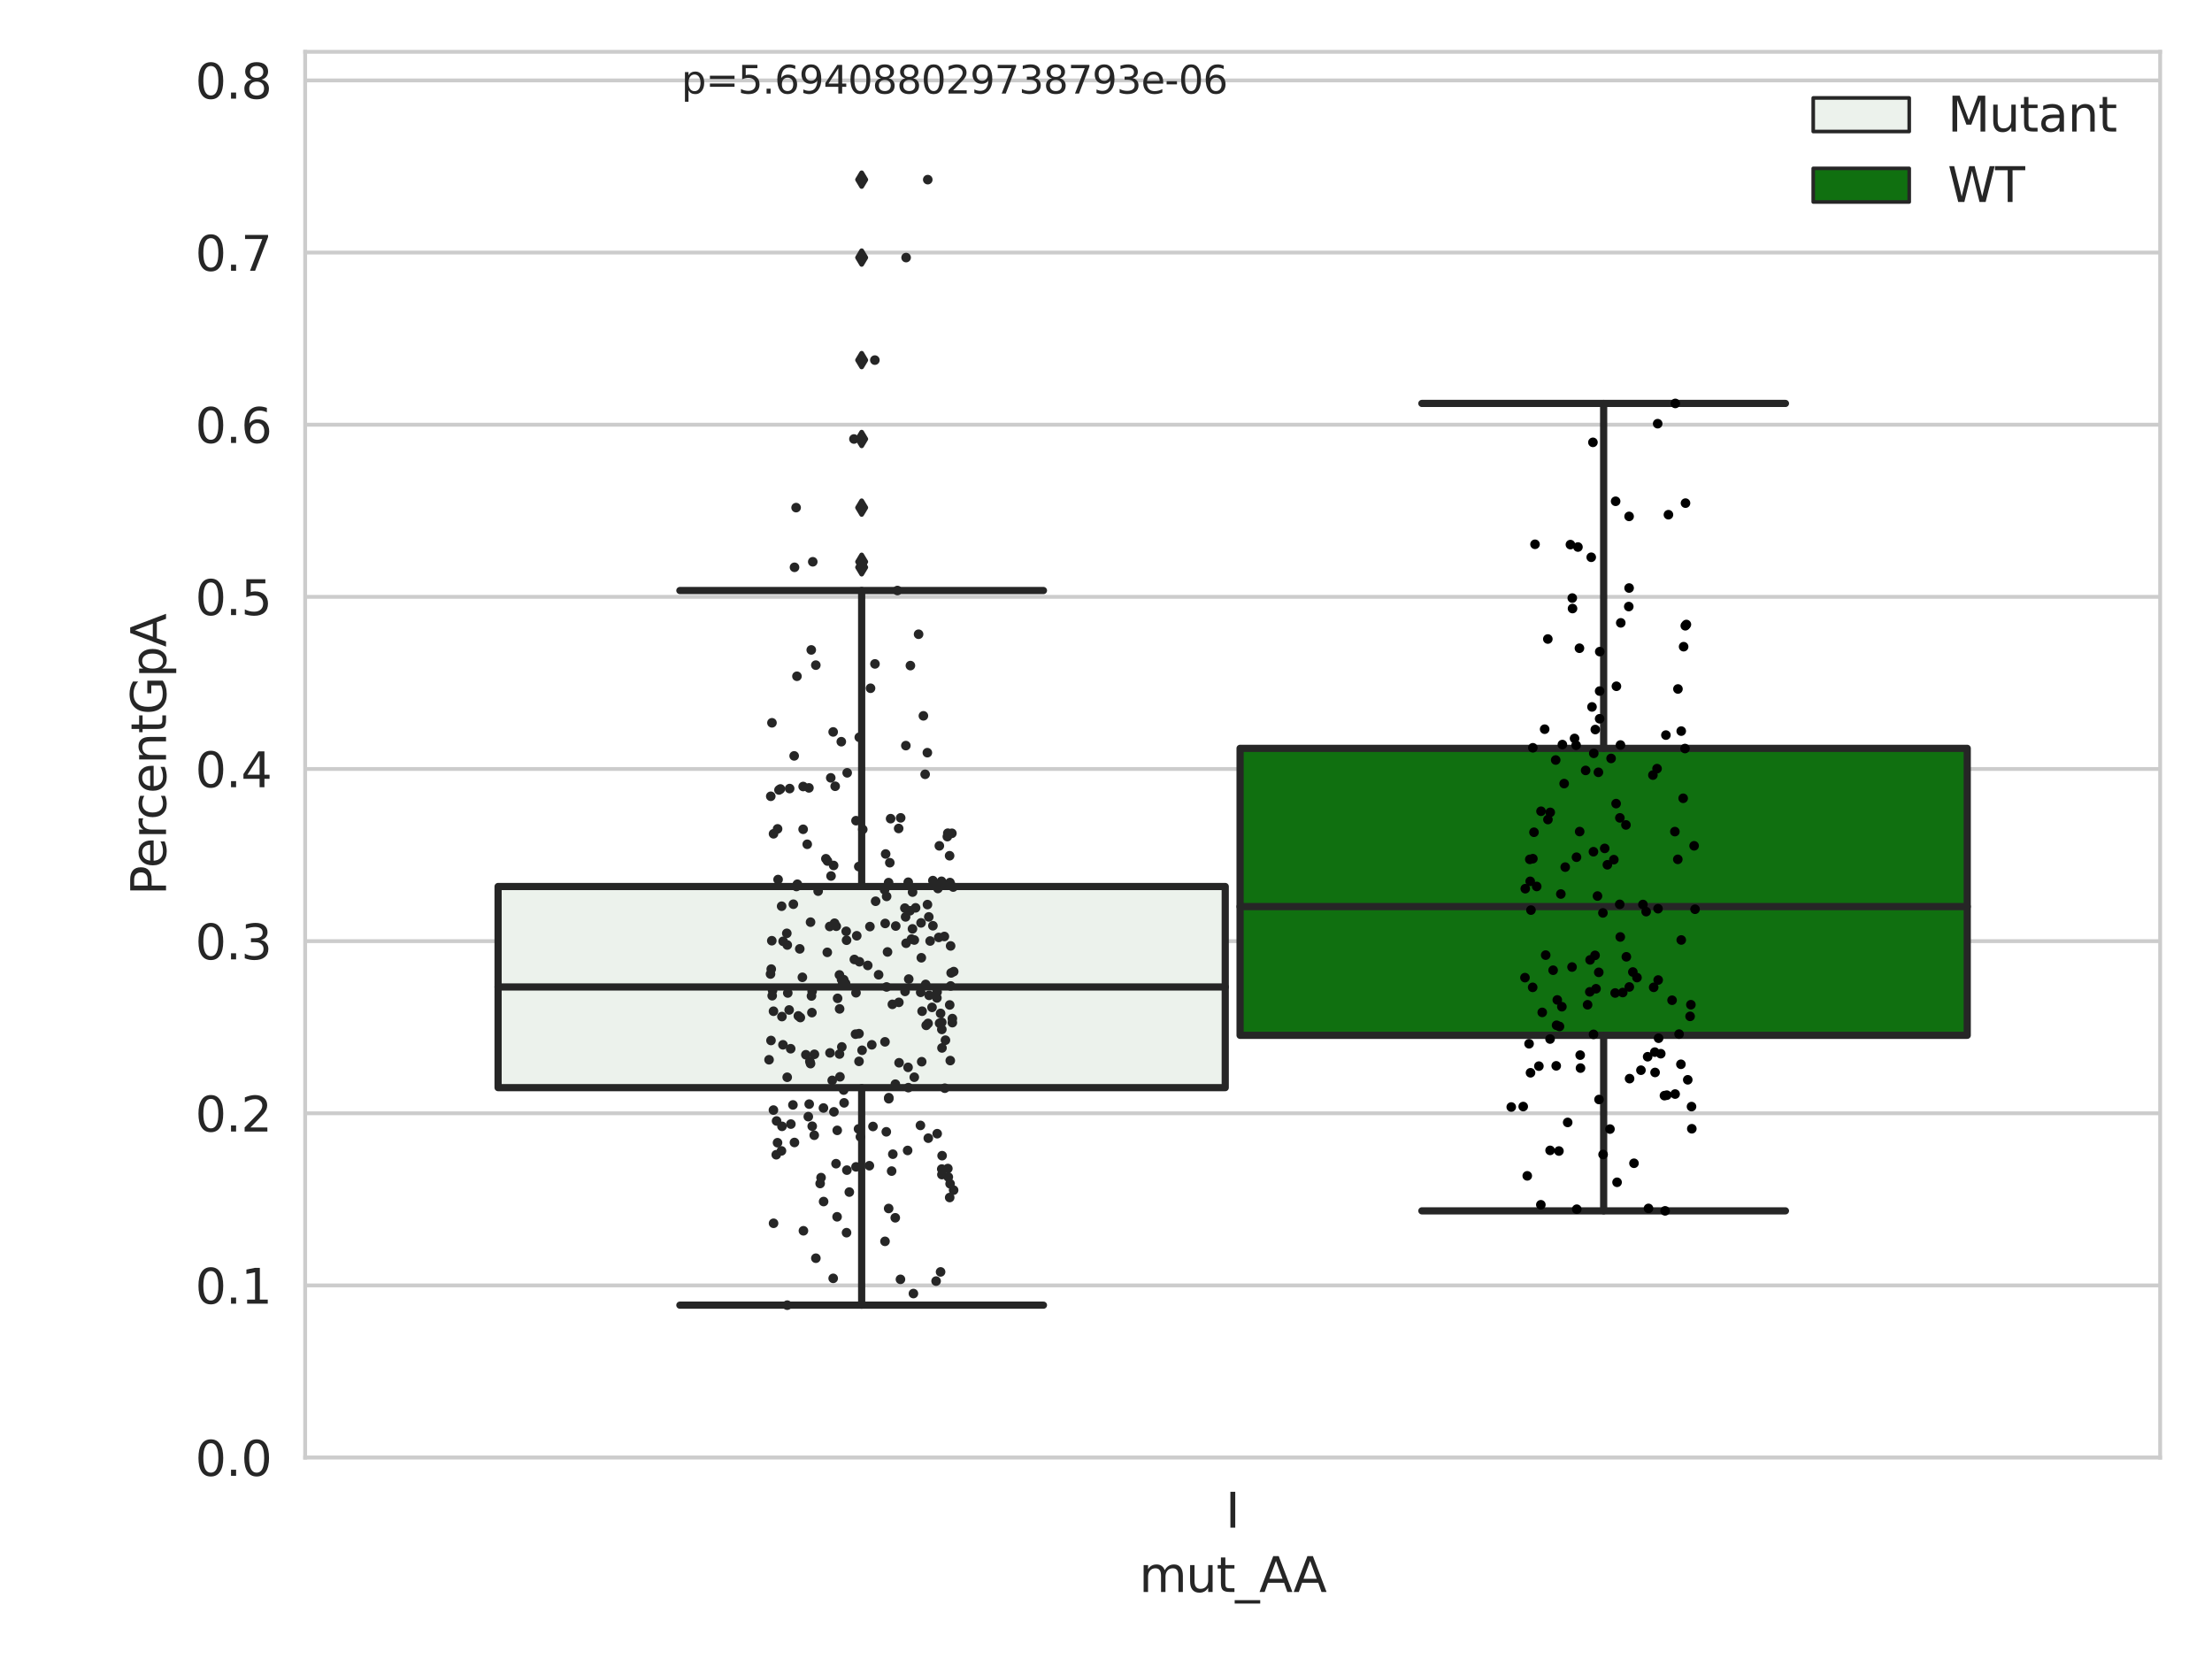 <?xml version="1.0" encoding="utf-8" standalone="no"?>
<!DOCTYPE svg PUBLIC "-//W3C//DTD SVG 1.1//EN"
  "http://www.w3.org/Graphics/SVG/1.1/DTD/svg11.dtd">
<svg xmlns:xlink="http://www.w3.org/1999/xlink" width="460.8pt" height="345.6pt" viewBox="0 0 460.8 345.6" xmlns="http://www.w3.org/2000/svg" version="1.1">
 <defs>
  <style type="text/css">*{stroke-linejoin: round; stroke-linecap: butt}</style>
 </defs>
 <g id="figure_1">
  <g id="patch_1">
   <path d="M 0 345.6 
L 460.8 345.6 
L 460.8 0 
L 0 0 
z
" style="fill: #ffffff"/>
  </g>
  <g id="axes_1">
   <g id="patch_2">
    <path d="M 63.571 303.64 
L 450 303.64 
L 450 10.8 
L 63.571 10.8 
z
" style="fill: #ffffff"/>
   </g>
   <g id="matplotlib.axis_1">
    <g id="xtick_1">
     <g id="text_1">
      <!-- I -->
      <g style="fill: #262626" transform="translate(255.311 318.238)scale(0.1 -0.1)">
       <defs>
        <path id="DejaVuSans-49" d="M 628 4666 
L 1259 4666 
L 1259 0 
L 628 0 
L 628 4666 
z
" transform="scale(0.016)"/>
       </defs>
       <use xlink:href="#DejaVuSans-49"/>
      </g>
     </g>
    </g>
    <g id="text_2">
     <!-- mut_AA -->
     <g style="fill: #262626" transform="translate(237.308 331.638)scale(0.1 -0.1)">
      <defs>
       <path id="DejaVuSans-6d" d="M 3328 2828 
Q 3544 3216 3844 3400 
Q 4144 3584 4550 3584 
Q 5097 3584 5394 3201 
Q 5691 2819 5691 2113 
L 5691 0 
L 5113 0 
L 5113 2094 
Q 5113 2597 4934 2840 
Q 4756 3084 4391 3084 
Q 3944 3084 3684 2787 
Q 3425 2491 3425 1978 
L 3425 0 
L 2847 0 
L 2847 2094 
Q 2847 2600 2669 2842 
Q 2491 3084 2119 3084 
Q 1678 3084 1418 2786 
Q 1159 2488 1159 1978 
L 1159 0 
L 581 0 
L 581 3500 
L 1159 3500 
L 1159 2956 
Q 1356 3278 1631 3431 
Q 1906 3584 2284 3584 
Q 2666 3584 2933 3390 
Q 3200 3197 3328 2828 
z
" transform="scale(0.016)"/>
       <path id="DejaVuSans-75" d="M 544 1381 
L 544 3500 
L 1119 3500 
L 1119 1403 
Q 1119 906 1312 657 
Q 1506 409 1894 409 
Q 2359 409 2629 706 
Q 2900 1003 2900 1516 
L 2900 3500 
L 3475 3500 
L 3475 0 
L 2900 0 
L 2900 538 
Q 2691 219 2414 64 
Q 2138 -91 1772 -91 
Q 1169 -91 856 284 
Q 544 659 544 1381 
z
M 1991 3584 
L 1991 3584 
z
" transform="scale(0.016)"/>
       <path id="DejaVuSans-74" d="M 1172 4494 
L 1172 3500 
L 2356 3500 
L 2356 3053 
L 1172 3053 
L 1172 1153 
Q 1172 725 1289 603 
Q 1406 481 1766 481 
L 2356 481 
L 2356 0 
L 1766 0 
Q 1100 0 847 248 
Q 594 497 594 1153 
L 594 3053 
L 172 3053 
L 172 3500 
L 594 3500 
L 594 4494 
L 1172 4494 
z
" transform="scale(0.016)"/>
       <path id="DejaVuSans-5f" d="M 3263 -1063 
L 3263 -1509 
L -63 -1509 
L -63 -1063 
L 3263 -1063 
z
" transform="scale(0.016)"/>
       <path id="DejaVuSans-41" d="M 2188 4044 
L 1331 1722 
L 3047 1722 
L 2188 4044 
z
M 1831 4666 
L 2547 4666 
L 4325 0 
L 3669 0 
L 3244 1197 
L 1141 1197 
L 716 0 
L 50 0 
L 1831 4666 
z
" transform="scale(0.016)"/>
      </defs>
      <use xlink:href="#DejaVuSans-6d"/>
      <use xlink:href="#DejaVuSans-75" x="97.412"/>
      <use xlink:href="#DejaVuSans-74" x="160.791"/>
      <use xlink:href="#DejaVuSans-5f" x="200"/>
      <use xlink:href="#DejaVuSans-41" x="250"/>
      <use xlink:href="#DejaVuSans-41" x="321.158"/>
     </g>
    </g>
   </g>
   <g id="matplotlib.axis_2">
    <g id="ytick_1">
     <g id="line2d_1">
      <path d="M 63.571 303.64 
L 450 303.64 
" clip-path="url(#p47b26dadba)" style="fill: none; stroke: #cccccc; stroke-width: 0.8; stroke-linecap: round"/>
     </g>
     <g id="text_3">
      <!-- 0.0 -->
      <g style="fill: #262626" transform="translate(40.668 307.439)scale(0.1 -0.1)">
       <defs>
        <path id="DejaVuSans-30" d="M 2034 4250 
Q 1547 4250 1301 3770 
Q 1056 3291 1056 2328 
Q 1056 1369 1301 889 
Q 1547 409 2034 409 
Q 2525 409 2770 889 
Q 3016 1369 3016 2328 
Q 3016 3291 2770 3770 
Q 2525 4250 2034 4250 
z
M 2034 4750 
Q 2819 4750 3233 4129 
Q 3647 3509 3647 2328 
Q 3647 1150 3233 529 
Q 2819 -91 2034 -91 
Q 1250 -91 836 529 
Q 422 1150 422 2328 
Q 422 3509 836 4129 
Q 1250 4750 2034 4750 
z
" transform="scale(0.016)"/>
        <path id="DejaVuSans-2e" d="M 684 794 
L 1344 794 
L 1344 0 
L 684 0 
L 684 794 
z
" transform="scale(0.016)"/>
       </defs>
       <use xlink:href="#DejaVuSans-30"/>
       <use xlink:href="#DejaVuSans-2e" x="63.623"/>
       <use xlink:href="#DejaVuSans-30" x="95.41"/>
      </g>
     </g>
    </g>
    <g id="ytick_2">
     <g id="line2d_2">
      <path d="M 63.571 267.779 
L 450 267.779 
" clip-path="url(#p47b26dadba)" style="fill: none; stroke: #cccccc; stroke-width: 0.8; stroke-linecap: round"/>
     </g>
     <g id="text_4">
      <!-- 0.1 -->
      <g style="fill: #262626" transform="translate(40.668 271.578)scale(0.1 -0.1)">
       <defs>
        <path id="DejaVuSans-31" d="M 794 531 
L 1825 531 
L 1825 4091 
L 703 3866 
L 703 4441 
L 1819 4666 
L 2450 4666 
L 2450 531 
L 3481 531 
L 3481 0 
L 794 0 
L 794 531 
z
" transform="scale(0.016)"/>
       </defs>
       <use xlink:href="#DejaVuSans-30"/>
       <use xlink:href="#DejaVuSans-2e" x="63.623"/>
       <use xlink:href="#DejaVuSans-31" x="95.41"/>
      </g>
     </g>
    </g>
    <g id="ytick_3">
     <g id="line2d_3">
      <path d="M 63.571 231.918 
L 450 231.918 
" clip-path="url(#p47b26dadba)" style="fill: none; stroke: #cccccc; stroke-width: 0.8; stroke-linecap: round"/>
     </g>
     <g id="text_5">
      <!-- 0.2 -->
      <g style="fill: #262626" transform="translate(40.668 235.717)scale(0.1 -0.1)">
       <defs>
        <path id="DejaVuSans-32" d="M 1228 531 
L 3431 531 
L 3431 0 
L 469 0 
L 469 531 
Q 828 903 1448 1529 
Q 2069 2156 2228 2338 
Q 2531 2678 2651 2914 
Q 2772 3150 2772 3378 
Q 2772 3750 2511 3984 
Q 2250 4219 1831 4219 
Q 1534 4219 1204 4116 
Q 875 4013 500 3803 
L 500 4441 
Q 881 4594 1212 4672 
Q 1544 4750 1819 4750 
Q 2544 4750 2975 4387 
Q 3406 4025 3406 3419 
Q 3406 3131 3298 2873 
Q 3191 2616 2906 2266 
Q 2828 2175 2409 1742 
Q 1991 1309 1228 531 
z
" transform="scale(0.016)"/>
       </defs>
       <use xlink:href="#DejaVuSans-30"/>
       <use xlink:href="#DejaVuSans-2e" x="63.623"/>
       <use xlink:href="#DejaVuSans-32" x="95.41"/>
      </g>
     </g>
    </g>
    <g id="ytick_4">
     <g id="line2d_4">
      <path d="M 63.571 196.056 
L 450 196.056 
" clip-path="url(#p47b26dadba)" style="fill: none; stroke: #cccccc; stroke-width: 0.8; stroke-linecap: round"/>
     </g>
     <g id="text_6">
      <!-- 0.3 -->
      <g style="fill: #262626" transform="translate(40.668 199.856)scale(0.1 -0.1)">
       <defs>
        <path id="DejaVuSans-33" d="M 2597 2516 
Q 3050 2419 3304 2112 
Q 3559 1806 3559 1356 
Q 3559 666 3084 287 
Q 2609 -91 1734 -91 
Q 1441 -91 1130 -33 
Q 819 25 488 141 
L 488 750 
Q 750 597 1062 519 
Q 1375 441 1716 441 
Q 2309 441 2620 675 
Q 2931 909 2931 1356 
Q 2931 1769 2642 2001 
Q 2353 2234 1838 2234 
L 1294 2234 
L 1294 2753 
L 1863 2753 
Q 2328 2753 2575 2939 
Q 2822 3125 2822 3475 
Q 2822 3834 2567 4026 
Q 2313 4219 1838 4219 
Q 1578 4219 1281 4162 
Q 984 4106 628 3988 
L 628 4550 
Q 988 4650 1302 4700 
Q 1616 4750 1894 4750 
Q 2613 4750 3031 4423 
Q 3450 4097 3450 3541 
Q 3450 3153 3228 2886 
Q 3006 2619 2597 2516 
z
" transform="scale(0.016)"/>
       </defs>
       <use xlink:href="#DejaVuSans-30"/>
       <use xlink:href="#DejaVuSans-2e" x="63.623"/>
       <use xlink:href="#DejaVuSans-33" x="95.41"/>
      </g>
     </g>
    </g>
    <g id="ytick_5">
     <g id="line2d_5">
      <path d="M 63.571 160.195 
L 450 160.195 
" clip-path="url(#p47b26dadba)" style="fill: none; stroke: #cccccc; stroke-width: 0.8; stroke-linecap: round"/>
     </g>
     <g id="text_7">
      <!-- 0.4 -->
      <g style="fill: #262626" transform="translate(40.668 163.994)scale(0.1 -0.1)">
       <defs>
        <path id="DejaVuSans-34" d="M 2419 4116 
L 825 1625 
L 2419 1625 
L 2419 4116 
z
M 2253 4666 
L 3047 4666 
L 3047 1625 
L 3713 1625 
L 3713 1100 
L 3047 1100 
L 3047 0 
L 2419 0 
L 2419 1100 
L 313 1100 
L 313 1709 
L 2253 4666 
z
" transform="scale(0.016)"/>
       </defs>
       <use xlink:href="#DejaVuSans-30"/>
       <use xlink:href="#DejaVuSans-2e" x="63.623"/>
       <use xlink:href="#DejaVuSans-34" x="95.41"/>
      </g>
     </g>
    </g>
    <g id="ytick_6">
     <g id="line2d_6">
      <path d="M 63.571 124.334 
L 450 124.334 
" clip-path="url(#p47b26dadba)" style="fill: none; stroke: #cccccc; stroke-width: 0.8; stroke-linecap: round"/>
     </g>
     <g id="text_8">
      <!-- 0.5 -->
      <g style="fill: #262626" transform="translate(40.668 128.133)scale(0.1 -0.1)">
       <defs>
        <path id="DejaVuSans-35" d="M 691 4666 
L 3169 4666 
L 3169 4134 
L 1269 4134 
L 1269 2991 
Q 1406 3038 1543 3061 
Q 1681 3084 1819 3084 
Q 2600 3084 3056 2656 
Q 3513 2228 3513 1497 
Q 3513 744 3044 326 
Q 2575 -91 1722 -91 
Q 1428 -91 1123 -41 
Q 819 9 494 109 
L 494 744 
Q 775 591 1075 516 
Q 1375 441 1709 441 
Q 2250 441 2565 725 
Q 2881 1009 2881 1497 
Q 2881 1984 2565 2268 
Q 2250 2553 1709 2553 
Q 1456 2553 1204 2497 
Q 953 2441 691 2322 
L 691 4666 
z
" transform="scale(0.016)"/>
       </defs>
       <use xlink:href="#DejaVuSans-30"/>
       <use xlink:href="#DejaVuSans-2e" x="63.623"/>
       <use xlink:href="#DejaVuSans-35" x="95.41"/>
      </g>
     </g>
    </g>
    <g id="ytick_7">
     <g id="line2d_7">
      <path d="M 63.571 88.473 
L 450 88.473 
" clip-path="url(#p47b26dadba)" style="fill: none; stroke: #cccccc; stroke-width: 0.8; stroke-linecap: round"/>
     </g>
     <g id="text_9">
      <!-- 0.6 -->
      <g style="fill: #262626" transform="translate(40.668 92.272)scale(0.1 -0.1)">
       <defs>
        <path id="DejaVuSans-36" d="M 2113 2584 
Q 1688 2584 1439 2293 
Q 1191 2003 1191 1497 
Q 1191 994 1439 701 
Q 1688 409 2113 409 
Q 2538 409 2786 701 
Q 3034 994 3034 1497 
Q 3034 2003 2786 2293 
Q 2538 2584 2113 2584 
z
M 3366 4563 
L 3366 3988 
Q 3128 4100 2886 4159 
Q 2644 4219 2406 4219 
Q 1781 4219 1451 3797 
Q 1122 3375 1075 2522 
Q 1259 2794 1537 2939 
Q 1816 3084 2150 3084 
Q 2853 3084 3261 2657 
Q 3669 2231 3669 1497 
Q 3669 778 3244 343 
Q 2819 -91 2113 -91 
Q 1303 -91 875 529 
Q 447 1150 447 2328 
Q 447 3434 972 4092 
Q 1497 4750 2381 4750 
Q 2619 4750 2861 4703 
Q 3103 4656 3366 4563 
z
" transform="scale(0.016)"/>
       </defs>
       <use xlink:href="#DejaVuSans-30"/>
       <use xlink:href="#DejaVuSans-2e" x="63.623"/>
       <use xlink:href="#DejaVuSans-36" x="95.41"/>
      </g>
     </g>
    </g>
    <g id="ytick_8">
     <g id="line2d_8">
      <path d="M 63.571 52.612 
L 450 52.612 
" clip-path="url(#p47b26dadba)" style="fill: none; stroke: #cccccc; stroke-width: 0.8; stroke-linecap: round"/>
     </g>
     <g id="text_10">
      <!-- 0.7 -->
      <g style="fill: #262626" transform="translate(40.668 56.411)scale(0.1 -0.1)">
       <defs>
        <path id="DejaVuSans-37" d="M 525 4666 
L 3525 4666 
L 3525 4397 
L 1831 0 
L 1172 0 
L 2766 4134 
L 525 4134 
L 525 4666 
z
" transform="scale(0.016)"/>
       </defs>
       <use xlink:href="#DejaVuSans-30"/>
       <use xlink:href="#DejaVuSans-2e" x="63.623"/>
       <use xlink:href="#DejaVuSans-37" x="95.41"/>
      </g>
     </g>
    </g>
    <g id="ytick_9">
     <g id="line2d_9">
      <path d="M 63.571 16.751 
L 450 16.751 
" clip-path="url(#p47b26dadba)" style="fill: none; stroke: #cccccc; stroke-width: 0.8; stroke-linecap: round"/>
     </g>
     <g id="text_11">
      <!-- 0.8 -->
      <g style="fill: #262626" transform="translate(40.668 20.55)scale(0.1 -0.1)">
       <defs>
        <path id="DejaVuSans-38" d="M 2034 2216 
Q 1584 2216 1326 1975 
Q 1069 1734 1069 1313 
Q 1069 891 1326 650 
Q 1584 409 2034 409 
Q 2484 409 2743 651 
Q 3003 894 3003 1313 
Q 3003 1734 2745 1975 
Q 2488 2216 2034 2216 
z
M 1403 2484 
Q 997 2584 770 2862 
Q 544 3141 544 3541 
Q 544 4100 942 4425 
Q 1341 4750 2034 4750 
Q 2731 4750 3128 4425 
Q 3525 4100 3525 3541 
Q 3525 3141 3298 2862 
Q 3072 2584 2669 2484 
Q 3125 2378 3379 2068 
Q 3634 1759 3634 1313 
Q 3634 634 3220 271 
Q 2806 -91 2034 -91 
Q 1263 -91 848 271 
Q 434 634 434 1313 
Q 434 1759 690 2068 
Q 947 2378 1403 2484 
z
M 1172 3481 
Q 1172 3119 1398 2916 
Q 1625 2713 2034 2713 
Q 2441 2713 2670 2916 
Q 2900 3119 2900 3481 
Q 2900 3844 2670 4047 
Q 2441 4250 2034 4250 
Q 1625 4250 1398 4047 
Q 1172 3844 1172 3481 
z
" transform="scale(0.016)"/>
       </defs>
       <use xlink:href="#DejaVuSans-30"/>
       <use xlink:href="#DejaVuSans-2e" x="63.623"/>
       <use xlink:href="#DejaVuSans-38" x="95.41"/>
      </g>
     </g>
    </g>
    <g id="text_12">
     <!-- PercentGpA -->
     <g style="fill: #262626" transform="translate(34.588 186.497)rotate(-90)scale(0.1 -0.1)">
      <defs>
       <path id="DejaVuSans-50" d="M 1259 4147 
L 1259 2394 
L 2053 2394 
Q 2494 2394 2734 2622 
Q 2975 2850 2975 3272 
Q 2975 3691 2734 3919 
Q 2494 4147 2053 4147 
L 1259 4147 
z
M 628 4666 
L 2053 4666 
Q 2838 4666 3239 4311 
Q 3641 3956 3641 3272 
Q 3641 2581 3239 2228 
Q 2838 1875 2053 1875 
L 1259 1875 
L 1259 0 
L 628 0 
L 628 4666 
z
" transform="scale(0.016)"/>
       <path id="DejaVuSans-65" d="M 3597 1894 
L 3597 1613 
L 953 1613 
Q 991 1019 1311 708 
Q 1631 397 2203 397 
Q 2534 397 2845 478 
Q 3156 559 3463 722 
L 3463 178 
Q 3153 47 2828 -22 
Q 2503 -91 2169 -91 
Q 1331 -91 842 396 
Q 353 884 353 1716 
Q 353 2575 817 3079 
Q 1281 3584 2069 3584 
Q 2775 3584 3186 3129 
Q 3597 2675 3597 1894 
z
M 3022 2063 
Q 3016 2534 2758 2815 
Q 2500 3097 2075 3097 
Q 1594 3097 1305 2825 
Q 1016 2553 972 2059 
L 3022 2063 
z
" transform="scale(0.016)"/>
       <path id="DejaVuSans-72" d="M 2631 2963 
Q 2534 3019 2420 3045 
Q 2306 3072 2169 3072 
Q 1681 3072 1420 2755 
Q 1159 2438 1159 1844 
L 1159 0 
L 581 0 
L 581 3500 
L 1159 3500 
L 1159 2956 
Q 1341 3275 1631 3429 
Q 1922 3584 2338 3584 
Q 2397 3584 2469 3576 
Q 2541 3569 2628 3553 
L 2631 2963 
z
" transform="scale(0.016)"/>
       <path id="DejaVuSans-63" d="M 3122 3366 
L 3122 2828 
Q 2878 2963 2633 3030 
Q 2388 3097 2138 3097 
Q 1578 3097 1268 2742 
Q 959 2388 959 1747 
Q 959 1106 1268 751 
Q 1578 397 2138 397 
Q 2388 397 2633 464 
Q 2878 531 3122 666 
L 3122 134 
Q 2881 22 2623 -34 
Q 2366 -91 2075 -91 
Q 1284 -91 818 406 
Q 353 903 353 1747 
Q 353 2603 823 3093 
Q 1294 3584 2113 3584 
Q 2378 3584 2631 3529 
Q 2884 3475 3122 3366 
z
" transform="scale(0.016)"/>
       <path id="DejaVuSans-6e" d="M 3513 2113 
L 3513 0 
L 2938 0 
L 2938 2094 
Q 2938 2591 2744 2837 
Q 2550 3084 2163 3084 
Q 1697 3084 1428 2787 
Q 1159 2491 1159 1978 
L 1159 0 
L 581 0 
L 581 3500 
L 1159 3500 
L 1159 2956 
Q 1366 3272 1645 3428 
Q 1925 3584 2291 3584 
Q 2894 3584 3203 3211 
Q 3513 2838 3513 2113 
z
" transform="scale(0.016)"/>
       <path id="DejaVuSans-47" d="M 3809 666 
L 3809 1919 
L 2778 1919 
L 2778 2438 
L 4434 2438 
L 4434 434 
Q 4069 175 3628 42 
Q 3188 -91 2688 -91 
Q 1594 -91 976 548 
Q 359 1188 359 2328 
Q 359 3472 976 4111 
Q 1594 4750 2688 4750 
Q 3144 4750 3555 4637 
Q 3966 4525 4313 4306 
L 4313 3634 
Q 3963 3931 3569 4081 
Q 3175 4231 2741 4231 
Q 1884 4231 1454 3753 
Q 1025 3275 1025 2328 
Q 1025 1384 1454 906 
Q 1884 428 2741 428 
Q 3075 428 3337 486 
Q 3600 544 3809 666 
z
" transform="scale(0.016)"/>
       <path id="DejaVuSans-70" d="M 1159 525 
L 1159 -1331 
L 581 -1331 
L 581 3500 
L 1159 3500 
L 1159 2969 
Q 1341 3281 1617 3432 
Q 1894 3584 2278 3584 
Q 2916 3584 3314 3078 
Q 3713 2572 3713 1747 
Q 3713 922 3314 415 
Q 2916 -91 2278 -91 
Q 1894 -91 1617 61 
Q 1341 213 1159 525 
z
M 3116 1747 
Q 3116 2381 2855 2742 
Q 2594 3103 2138 3103 
Q 1681 3103 1420 2742 
Q 1159 2381 1159 1747 
Q 1159 1113 1420 752 
Q 1681 391 2138 391 
Q 2594 391 2855 752 
Q 3116 1113 3116 1747 
z
" transform="scale(0.016)"/>
      </defs>
      <use xlink:href="#DejaVuSans-50"/>
      <use xlink:href="#DejaVuSans-65" x="56.678"/>
      <use xlink:href="#DejaVuSans-72" x="118.201"/>
      <use xlink:href="#DejaVuSans-63" x="157.064"/>
      <use xlink:href="#DejaVuSans-65" x="212.045"/>
      <use xlink:href="#DejaVuSans-6e" x="273.568"/>
      <use xlink:href="#DejaVuSans-74" x="336.947"/>
      <use xlink:href="#DejaVuSans-47" x="376.156"/>
      <use xlink:href="#DejaVuSans-70" x="453.646"/>
      <use xlink:href="#DejaVuSans-41" x="517.123"/>
     </g>
    </g>
   </g>
   <g id="patch_3">
    <path d="M 103.76 226.574 
L 255.24 226.574 
L 255.24 184.675 
L 103.76 184.675 
L 103.76 226.574 
z
" clip-path="url(#p47b26dadba)" style="fill: #ecf2ec; stroke: #262626; stroke-width: 1.5; stroke-linejoin: miter"/>
   </g>
   <g id="patch_4">
    <path d="M 258.331 215.676 
L 409.811 215.676 
L 409.811 155.895 
L 258.331 155.895 
L 258.331 215.676 
z
" clip-path="url(#p47b26dadba)" style="fill: #107010; stroke: #262626; stroke-width: 1.5; stroke-linejoin: miter"/>
   </g>
   <g id="patch_5">
    <path d="M 256.786 303.64 
L 256.786 303.64 
L 256.786 303.64 
L 256.786 303.64 
z
" clip-path="url(#p47b26dadba)" style="fill: #ecf2ec; stroke: #262626; stroke-width: 0.75; stroke-linejoin: miter"/>
   </g>
   <g id="patch_6">
    <path d="M 256.786 303.64 
L 256.786 303.64 
L 256.786 303.64 
L 256.786 303.64 
z
" clip-path="url(#p47b26dadba)" style="fill: #107010; stroke: #262626; stroke-width: 0.75; stroke-linejoin: miter"/>
   </g>
   <g id="PathCollection_1"/>
   <g id="PathCollection_2"/>
   <g id="line2d_10">
    <path d="M 179.5 226.574 
L 179.5 271.888 
" clip-path="url(#p47b26dadba)" style="fill: none; stroke: #262626; stroke-width: 1.5; stroke-linecap: round"/>
   </g>
   <g id="line2d_11">
    <path d="M 179.5 184.675 
L 179.5 123.017 
" clip-path="url(#p47b26dadba)" style="fill: none; stroke: #262626; stroke-width: 1.5; stroke-linecap: round"/>
   </g>
   <g id="line2d_12">
    <path d="M 141.63 271.888 
L 217.37 271.888 
" clip-path="url(#p47b26dadba)" style="fill: none; stroke: #262626; stroke-width: 1.5; stroke-linecap: round"/>
   </g>
   <g id="line2d_13">
    <path d="M 141.63 123.017 
L 217.37 123.017 
" clip-path="url(#p47b26dadba)" style="fill: none; stroke: #262626; stroke-width: 1.5; stroke-linecap: round"/>
   </g>
   <g id="line2d_14">
    <defs>
     <path id="m7d3e2e52bc" d="M -0 1.414 
L 0.849 0 
L 0 -1.414 
L -0.849 -0 
z
" style="stroke: #262626; stroke-linejoin: miter"/>
    </defs>
    <g clip-path="url(#p47b26dadba)">
     <use xlink:href="#m7d3e2e52bc" x="179.5" y="105.746" style="fill: #262626; stroke: #262626; stroke-linejoin: miter"/>
     <use xlink:href="#m7d3e2e52bc" x="179.5" y="53.656" style="fill: #262626; stroke: #262626; stroke-linejoin: miter"/>
     <use xlink:href="#m7d3e2e52bc" x="179.5" y="91.451" style="fill: #262626; stroke: #262626; stroke-linejoin: miter"/>
     <use xlink:href="#m7d3e2e52bc" x="179.5" y="37.422" style="fill: #262626; stroke: #262626; stroke-linejoin: miter"/>
     <use xlink:href="#m7d3e2e52bc" x="179.5" y="75.015" style="fill: #262626; stroke: #262626; stroke-linejoin: miter"/>
     <use xlink:href="#m7d3e2e52bc" x="179.5" y="117.029" style="fill: #262626; stroke: #262626; stroke-linejoin: miter"/>
     <use xlink:href="#m7d3e2e52bc" x="179.5" y="118.181" style="fill: #262626; stroke: #262626; stroke-linejoin: miter"/>
    </g>
   </g>
   <g id="line2d_15">
    <path d="M 334.071 215.676 
L 334.071 252.243 
" clip-path="url(#p47b26dadba)" style="fill: none; stroke: #262626; stroke-width: 1.5; stroke-linecap: round"/>
   </g>
   <g id="line2d_16">
    <path d="M 334.071 155.895 
L 334.071 84.043 
" clip-path="url(#p47b26dadba)" style="fill: none; stroke: #262626; stroke-width: 1.5; stroke-linecap: round"/>
   </g>
   <g id="line2d_17">
    <path d="M 296.201 252.243 
L 371.941 252.243 
" clip-path="url(#p47b26dadba)" style="fill: none; stroke: #262626; stroke-width: 1.5; stroke-linecap: round"/>
   </g>
   <g id="line2d_18">
    <path d="M 296.201 84.043 
L 371.941 84.043 
" clip-path="url(#p47b26dadba)" style="fill: none; stroke: #262626; stroke-width: 1.5; stroke-linecap: round"/>
   </g>
   <g id="line2d_19"/>
   <g id="line2d_20">
    <path d="M 103.76 205.601 
L 255.24 205.601 
" clip-path="url(#p47b26dadba)" style="fill: none; stroke: #262626; stroke-width: 1.5; stroke-linecap: round"/>
   </g>
   <g id="line2d_21">
    <path d="M 258.331 188.861 
L 409.811 188.861 
" clip-path="url(#p47b26dadba)" style="fill: none; stroke: #262626; stroke-width: 1.5; stroke-linecap: round"/>
   </g>
   <g id="patch_7">
    <path d="M 63.571 303.64 
L 63.571 10.8 
" style="fill: none; stroke: #cccccc; stroke-width: 0.8; stroke-linejoin: miter; stroke-linecap: square"/>
   </g>
   <g id="patch_8">
    <path d="M 450 303.64 
L 450 10.8 
" style="fill: none; stroke: #cccccc; stroke-width: 0.8; stroke-linejoin: miter; stroke-linecap: square"/>
   </g>
   <g id="patch_9">
    <path d="M 63.571 303.64 
L 450 303.64 
" style="fill: none; stroke: #cccccc; stroke-width: 0.8; stroke-linejoin: miter; stroke-linecap: square"/>
   </g>
   <g id="patch_10">
    <path d="M 63.571 10.8 
L 450 10.8 
" style="fill: none; stroke: #cccccc; stroke-width: 0.8; stroke-linejoin: miter; stroke-linecap: square"/>
   </g>
   <g id="PathCollection_3">
    <defs>
     <path id="C0_0_53113497f6" d="M 0 1 
C 0.265 1 0.52 0.895 0.707 0.707 
C 0.895 0.52 1 0.265 1 -0 
C 1 -0.265 0.895 -0.52 0.707 -0.707 
C 0.52 -0.895 0.265 -1 0 -1 
C -0.265 -1 -0.52 -0.895 -0.707 -0.707 
C -0.895 -0.52 -1 -0.265 -1 0 
C -1 0.265 -0.895 0.52 -0.707 0.707 
C -0.52 0.895 -0.265 1 0 1 
z
"/>
    </defs>
    <g clip-path="url(#p47b26dadba)">
     <use xlink:href="#C0_0_53113497f6" x="190.462" y="224.405" style="fill: #262626"/>
    </g>
    <g clip-path="url(#p47b26dadba)">
     <use xlink:href="#C0_0_53113497f6" x="169.045" y="207.481" style="fill: #262626"/>
    </g>
    <g clip-path="url(#p47b26dadba)">
     <use xlink:href="#C0_0_53113497f6" x="189.308" y="203.958" style="fill: #262626"/>
    </g>
    <g clip-path="url(#p47b26dadba)">
     <use xlink:href="#C0_0_53113497f6" x="184.359" y="217.034" style="fill: #262626"/>
    </g>
    <g clip-path="url(#p47b26dadba)">
     <use xlink:href="#C0_0_53113497f6" x="164.752" y="234.167" style="fill: #262626"/>
    </g>
    <g clip-path="url(#p47b26dadba)">
     <use xlink:href="#C0_0_53113497f6" x="174.161" y="242.416" style="fill: #262626"/>
    </g>
    <g clip-path="url(#p47b26dadba)">
     <use xlink:href="#C0_0_53113497f6" x="167.308" y="172.755" style="fill: #262626"/>
    </g>
    <g clip-path="url(#p47b26dadba)">
     <use xlink:href="#C0_0_53113497f6" x="184.7" y="186.74" style="fill: #262626"/>
    </g>
    <g clip-path="url(#p47b26dadba)">
     <use xlink:href="#C0_0_53113497f6" x="193.38" y="237.102" style="fill: #262626"/>
    </g>
    <g clip-path="url(#p47b26dadba)">
     <use xlink:href="#C0_0_53113497f6" x="172.339" y="198.391" style="fill: #262626"/>
    </g>
    <g clip-path="url(#p47b26dadba)">
     <use xlink:href="#C0_0_53113497f6" x="162.891" y="211.771" style="fill: #262626"/>
    </g>
    <g clip-path="url(#p47b26dadba)">
     <use xlink:href="#C0_0_53113497f6" x="189.075" y="239.659" style="fill: #262626"/>
    </g>
    <g clip-path="url(#p47b26dadba)">
     <use xlink:href="#C0_0_53113497f6" x="183.033" y="203.061" style="fill: #262626"/>
    </g>
    <g clip-path="url(#p47b26dadba)">
     <use xlink:href="#C0_0_53113497f6" x="197.958" y="220.938" style="fill: #262626"/>
    </g>
    <g clip-path="url(#p47b26dadba)">
     <use xlink:href="#C0_0_53113497f6" x="197.837" y="249.466" style="fill: #262626"/>
    </g>
    <g clip-path="url(#p47b26dadba)">
     <use xlink:href="#C0_0_53113497f6" x="167.877" y="219.724" style="fill: #262626"/>
    </g>
    <g clip-path="url(#p47b26dadba)">
     <use xlink:href="#C0_0_53113497f6" x="195.731" y="213.159" style="fill: #262626"/>
    </g>
    <g clip-path="url(#p47b26dadba)">
     <use xlink:href="#C0_0_53113497f6" x="174.98" y="224.321" style="fill: #262626"/>
    </g>
    <g clip-path="url(#p47b26dadba)">
     <use xlink:href="#C0_0_53113497f6" x="196.214" y="244.69" style="fill: #262626"/>
    </g>
    <g clip-path="url(#p47b26dadba)">
     <use xlink:href="#C0_0_53113497f6" x="188.652" y="191.005" style="fill: #262626"/>
    </g>
    <g clip-path="url(#p47b26dadba)">
     <use xlink:href="#C0_0_53113497f6" x="175.53" y="205.083" style="fill: #262626"/>
    </g>
    <g clip-path="url(#p47b26dadba)">
     <use xlink:href="#C0_0_53113497f6" x="189.654" y="138.656" style="fill: #262626"/>
    </g>
    <g clip-path="url(#p47b26dadba)">
     <use xlink:href="#C0_0_53113497f6" x="191.359" y="132.123" style="fill: #262626"/>
    </g>
    <g clip-path="url(#p47b26dadba)">
     <use xlink:href="#C0_0_53113497f6" x="172.05" y="178.892" style="fill: #262626"/>
    </g>
    <g clip-path="url(#p47b26dadba)">
     <use xlink:href="#C0_0_53113497f6" x="174.41" y="235.474" style="fill: #262626"/>
    </g>
    <g clip-path="url(#p47b26dadba)">
     <use xlink:href="#C0_0_53113497f6" x="196.199" y="214.446" style="fill: #262626"/>
    </g>
    <g clip-path="url(#p47b26dadba)">
     <use xlink:href="#C0_0_53113497f6" x="178.901" y="180.522" style="fill: #262626"/>
    </g>
    <g clip-path="url(#p47b26dadba)">
     <use xlink:href="#C0_0_53113497f6" x="193.486" y="191.007" style="fill: #262626"/>
    </g>
    <g clip-path="url(#p47b26dadba)">
     <use xlink:href="#C0_0_53113497f6" x="178.322" y="170.962" style="fill: #262626"/>
    </g>
    <g clip-path="url(#p47b26dadba)">
     <use xlink:href="#C0_0_53113497f6" x="195.175" y="207.894" style="fill: #262626"/>
    </g>
    <g clip-path="url(#p47b26dadba)">
     <use xlink:href="#C0_0_53113497f6" x="181.611" y="217.651" style="fill: #262626"/>
    </g>
    <g clip-path="url(#p47b26dadba)">
     <use xlink:href="#C0_0_53113497f6" x="169.201" y="234.611" style="fill: #262626"/>
    </g>
    <g clip-path="url(#p47b26dadba)">
     <use xlink:href="#C0_0_53113497f6" x="181.349" y="143.375" style="fill: #262626"/>
    </g>
    <g clip-path="url(#p47b26dadba)">
     <use xlink:href="#C0_0_53113497f6" x="166.02" y="140.877" style="fill: #262626"/>
    </g>
    <g clip-path="url(#p47b26dadba)">
     <use xlink:href="#C0_0_53113497f6" x="195.216" y="206.655" style="fill: #262626"/>
    </g>
    <g clip-path="url(#p47b26dadba)">
     <use xlink:href="#C0_0_53113497f6" x="186.952" y="123.017" style="fill: #262626"/>
    </g>
    <g clip-path="url(#p47b26dadba)">
     <use xlink:href="#C0_0_53113497f6" x="169.66" y="219.63" style="fill: #262626"/>
    </g>
    <g clip-path="url(#p47b26dadba)">
     <use xlink:href="#C0_0_53113497f6" x="193.762" y="196.029" style="fill: #262626"/>
    </g>
    <g clip-path="url(#p47b26dadba)">
     <use xlink:href="#C0_0_53113497f6" x="165.845" y="105.746" style="fill: #262626"/>
    </g>
    <g clip-path="url(#p47b26dadba)">
     <use xlink:href="#C0_0_53113497f6" x="196.232" y="218.307" style="fill: #262626"/>
    </g>
    <g clip-path="url(#p47b26dadba)">
     <use xlink:href="#C0_0_53113497f6" x="179.587" y="218.792" style="fill: #262626"/>
    </g>
    <g clip-path="url(#p47b26dadba)">
     <use xlink:href="#C0_0_53113497f6" x="173.061" y="162.038" style="fill: #262626"/>
    </g>
    <g clip-path="url(#p47b26dadba)">
     <use xlink:href="#C0_0_53113497f6" x="174.207" y="192.953" style="fill: #262626"/>
    </g>
    <g clip-path="url(#p47b26dadba)">
     <use xlink:href="#C0_0_53113497f6" x="193.207" y="188.442" style="fill: #262626"/>
    </g>
    <g clip-path="url(#p47b26dadba)">
     <use xlink:href="#C0_0_53113497f6" x="181.858" y="234.667" style="fill: #262626"/>
    </g>
    <g clip-path="url(#p47b26dadba)">
     <use xlink:href="#C0_0_53113497f6" x="173.722" y="231.614" style="fill: #262626"/>
    </g>
    <g clip-path="url(#p47b26dadba)">
     <use xlink:href="#C0_0_53113497f6" x="174.38" y="253.482" style="fill: #262626"/>
    </g>
    <g clip-path="url(#p47b26dadba)">
     <use xlink:href="#C0_0_53113497f6" x="178.949" y="221.102" style="fill: #262626"/>
    </g>
    <g clip-path="url(#p47b26dadba)">
     <use xlink:href="#C0_0_53113497f6" x="186.6" y="192.911" style="fill: #262626"/>
    </g>
    <g clip-path="url(#p47b26dadba)">
     <use xlink:href="#C0_0_53113497f6" x="173.121" y="182.487" style="fill: #262626"/>
    </g>
    <g clip-path="url(#p47b26dadba)">
     <use xlink:href="#C0_0_53113497f6" x="185.532" y="170.542" style="fill: #262626"/>
    </g>
    <g clip-path="url(#p47b26dadba)">
     <use xlink:href="#C0_0_53113497f6" x="196.953" y="216.691" style="fill: #262626"/>
    </g>
    <g clip-path="url(#p47b26dadba)">
     <use xlink:href="#C0_0_53113497f6" x="178.477" y="194.937" style="fill: #262626"/>
    </g>
    <g clip-path="url(#p47b26dadba)">
     <use xlink:href="#C0_0_53113497f6" x="176.928" y="248.332" style="fill: #262626"/>
    </g>
    <g clip-path="url(#p47b26dadba)">
     <use xlink:href="#C0_0_53113497f6" x="174.487" y="207.971" style="fill: #262626"/>
    </g>
    <g clip-path="url(#p47b26dadba)">
     <use xlink:href="#C0_0_53113497f6" x="196.258" y="240.748" style="fill: #262626"/>
    </g>
    <g clip-path="url(#p47b26dadba)">
     <use xlink:href="#C0_0_53113497f6" x="175.259" y="154.509" style="fill: #262626"/>
    </g>
    <g clip-path="url(#p47b26dadba)">
     <use xlink:href="#C0_0_53113497f6" x="189.227" y="226.574" style="fill: #262626"/>
    </g>
    <g clip-path="url(#p47b26dadba)">
     <use xlink:href="#C0_0_53113497f6" x="164.109" y="206.859" style="fill: #262626"/>
    </g>
    <g clip-path="url(#p47b26dadba)">
     <use xlink:href="#C0_0_53113497f6" x="187.295" y="221.393" style="fill: #262626"/>
    </g>
    <g clip-path="url(#p47b26dadba)">
     <use xlink:href="#C0_0_53113497f6" x="198.031" y="197.054" style="fill: #262626"/>
    </g>
    <g clip-path="url(#p47b26dadba)">
     <use xlink:href="#C0_0_53113497f6" x="197.821" y="178.267" style="fill: #262626"/>
    </g>
    <g clip-path="url(#p47b26dadba)">
     <use xlink:href="#C0_0_53113497f6" x="176.35" y="256.79" style="fill: #262626"/>
    </g>
    <g clip-path="url(#p47b26dadba)">
     <use xlink:href="#C0_0_53113497f6" x="185.124" y="251.75" style="fill: #262626"/>
    </g>
    <g clip-path="url(#p47b26dadba)">
     <use xlink:href="#C0_0_53113497f6" x="187.582" y="266.511" style="fill: #262626"/>
    </g>
    <g clip-path="url(#p47b26dadba)">
     <use xlink:href="#C0_0_53113497f6" x="169.949" y="138.559" style="fill: #262626"/>
    </g>
    <g clip-path="url(#p47b26dadba)">
     <use xlink:href="#C0_0_53113497f6" x="163.104" y="217.65" style="fill: #262626"/>
    </g>
    <g clip-path="url(#p47b26dadba)">
     <use xlink:href="#C0_0_53113497f6" x="192.361" y="149.123" style="fill: #262626"/>
    </g>
    <g clip-path="url(#p47b26dadba)">
     <use xlink:href="#C0_0_53113497f6" x="190.283" y="269.471" style="fill: #262626"/>
    </g>
    <g clip-path="url(#p47b26dadba)">
     <use xlink:href="#C0_0_53113497f6" x="171.572" y="250.304" style="fill: #262626"/>
    </g>
    <g clip-path="url(#p47b26dadba)">
     <use xlink:href="#C0_0_53113497f6" x="198.395" y="213.036" style="fill: #262626"/>
    </g>
    <g clip-path="url(#p47b26dadba)">
     <use xlink:href="#C0_0_53113497f6" x="185.897" y="209.223" style="fill: #262626"/>
    </g>
    <g clip-path="url(#p47b26dadba)">
     <use xlink:href="#C0_0_53113497f6" x="160.813" y="150.572" style="fill: #262626"/>
    </g>
    <g clip-path="url(#p47b26dadba)">
     <use xlink:href="#C0_0_53113497f6" x="196.185" y="243.533" style="fill: #262626"/>
    </g>
    <g clip-path="url(#p47b26dadba)">
     <use xlink:href="#C0_0_53113497f6" x="193.186" y="156.796" style="fill: #262626"/>
    </g>
    <g clip-path="url(#p47b26dadba)">
     <use xlink:href="#C0_0_53113497f6" x="195.006" y="266.876" style="fill: #262626"/>
    </g>
    <g clip-path="url(#p47b26dadba)">
     <use xlink:href="#C0_0_53113497f6" x="194.158" y="209.855" style="fill: #262626"/>
    </g>
    <g clip-path="url(#p47b26dadba)">
     <use xlink:href="#C0_0_53113497f6" x="172.385" y="179.369" style="fill: #262626"/>
    </g>
    <g clip-path="url(#p47b26dadba)">
     <use xlink:href="#C0_0_53113497f6" x="163.988" y="224.413" style="fill: #262626"/>
    </g>
    <g clip-path="url(#p47b26dadba)">
     <use xlink:href="#C0_0_53113497f6" x="181.109" y="242.837" style="fill: #262626"/>
    </g>
    <g clip-path="url(#p47b26dadba)">
     <use xlink:href="#C0_0_53113497f6" x="170.852" y="246.548" style="fill: #262626"/>
    </g>
    <g clip-path="url(#p47b26dadba)">
     <use xlink:href="#C0_0_53113497f6" x="179.729" y="172.789" style="fill: #262626"/>
    </g>
    <g clip-path="url(#p47b26dadba)">
     <use xlink:href="#C0_0_53113497f6" x="198.57" y="184.788" style="fill: #262626"/>
    </g>
    <g clip-path="url(#p47b26dadba)">
     <use xlink:href="#C0_0_53113497f6" x="165.181" y="230.176" style="fill: #262626"/>
    </g>
    <g clip-path="url(#p47b26dadba)">
     <use xlink:href="#C0_0_53113497f6" x="188.705" y="155.323" style="fill: #262626"/>
    </g>
    <g clip-path="url(#p47b26dadba)">
     <use xlink:href="#C0_0_53113497f6" x="198.679" y="202.399" style="fill: #262626"/>
    </g>
    <g clip-path="url(#p47b26dadba)">
     <use xlink:href="#C0_0_53113497f6" x="169.958" y="262.107" style="fill: #262626"/>
    </g>
    <g clip-path="url(#p47b26dadba)">
     <use xlink:href="#C0_0_53113497f6" x="161.146" y="254.832" style="fill: #262626"/>
    </g>
    <g clip-path="url(#p47b26dadba)">
     <use xlink:href="#C0_0_53113497f6" x="173.569" y="266.304" style="fill: #262626"/>
    </g>
    <g clip-path="url(#p47b26dadba)">
     <use xlink:href="#C0_0_53113497f6" x="195.94" y="264.961" style="fill: #262626"/>
    </g>
    <g clip-path="url(#p47b26dadba)">
     <use xlink:href="#C0_0_53113497f6" x="190.47" y="195.826" style="fill: #262626"/>
    </g>
    <g clip-path="url(#p47b26dadba)">
     <use xlink:href="#C0_0_53113497f6" x="192.007" y="221.174" style="fill: #262626"/>
    </g>
    <g clip-path="url(#p47b26dadba)">
     <use xlink:href="#C0_0_53113497f6" x="197.348" y="174.28" style="fill: #262626"/>
    </g>
    <g clip-path="url(#p47b26dadba)">
     <use xlink:href="#C0_0_53113497f6" x="160.209" y="220.766" style="fill: #262626"/>
    </g>
    <g clip-path="url(#p47b26dadba)">
     <use xlink:href="#C0_0_53113497f6" x="166.726" y="211.973" style="fill: #262626"/>
    </g>
    <g clip-path="url(#p47b26dadba)">
     <use xlink:href="#C0_0_53113497f6" x="178.845" y="235.18" style="fill: #262626"/>
    </g>
    <g clip-path="url(#p47b26dadba)">
     <use xlink:href="#C0_0_53113497f6" x="191.87" y="192.253" style="fill: #262626"/>
    </g>
    <g clip-path="url(#p47b26dadba)">
     <use xlink:href="#C0_0_53113497f6" x="198.04" y="205.391" style="fill: #262626"/>
    </g>
    <g clip-path="url(#p47b26dadba)">
     <use xlink:href="#C0_0_53113497f6" x="167.151" y="203.59" style="fill: #262626"/>
    </g>
    <g clip-path="url(#p47b26dadba)">
     <use xlink:href="#C0_0_53113497f6" x="180.77" y="201.115" style="fill: #262626"/>
    </g>
    <g clip-path="url(#p47b26dadba)">
     <use xlink:href="#C0_0_53113497f6" x="162.827" y="188.781" style="fill: #262626"/>
    </g>
    <g clip-path="url(#p47b26dadba)">
     <use xlink:href="#C0_0_53113497f6" x="184.632" y="235.775" style="fill: #262626"/>
    </g>
    <g clip-path="url(#p47b26dadba)">
     <use xlink:href="#C0_0_53113497f6" x="165.91" y="184.675" style="fill: #262626"/>
    </g>
    <g clip-path="url(#p47b26dadba)">
     <use xlink:href="#C0_0_53113497f6" x="169" y="135.391" style="fill: #262626"/>
    </g>
    <g clip-path="url(#p47b26dadba)">
     <use xlink:href="#C0_0_53113497f6" x="166.311" y="211.63" style="fill: #262626"/>
    </g>
    <g clip-path="url(#p47b26dadba)">
     <use xlink:href="#C0_0_53113497f6" x="186.521" y="225.85" style="fill: #262626"/>
    </g>
    <g clip-path="url(#p47b26dadba)">
     <use xlink:href="#C0_0_53113497f6" x="179.235" y="236.824" style="fill: #262626"/>
    </g>
    <g clip-path="url(#p47b26dadba)">
     <use xlink:href="#C0_0_53113497f6" x="189.881" y="195.63" style="fill: #262626"/>
    </g>
    <g clip-path="url(#p47b26dadba)">
     <use xlink:href="#C0_0_53113497f6" x="185.991" y="240.437" style="fill: #262626"/>
    </g>
    <g clip-path="url(#p47b26dadba)">
     <use xlink:href="#C0_0_53113497f6" x="195.232" y="236.168" style="fill: #262626"/>
    </g>
    <g clip-path="url(#p47b26dadba)">
     <use xlink:href="#C0_0_53113497f6" x="178.945" y="215.33" style="fill: #262626"/>
    </g>
    <g clip-path="url(#p47b26dadba)">
     <use xlink:href="#C0_0_53113497f6" x="195.942" y="211.111" style="fill: #262626"/>
    </g>
    <g clip-path="url(#p47b26dadba)">
     <use xlink:href="#C0_0_53113497f6" x="188.758" y="53.656" style="fill: #262626"/>
    </g>
    <g clip-path="url(#p47b26dadba)">
     <use xlink:href="#C0_0_53113497f6" x="160.565" y="165.882" style="fill: #262626"/>
    </g>
    <g clip-path="url(#p47b26dadba)">
     <use xlink:href="#C0_0_53113497f6" x="175.753" y="227.08" style="fill: #262626"/>
    </g>
    <g clip-path="url(#p47b26dadba)">
     <use xlink:href="#C0_0_53113497f6" x="169.622" y="236.49" style="fill: #262626"/>
    </g>
    <g clip-path="url(#p47b26dadba)">
     <use xlink:href="#C0_0_53113497f6" x="175.844" y="229.745" style="fill: #262626"/>
    </g>
    <g clip-path="url(#p47b26dadba)">
     <use xlink:href="#C0_0_53113497f6" x="188.503" y="189.175" style="fill: #262626"/>
    </g>
    <g clip-path="url(#p47b26dadba)">
     <use xlink:href="#C0_0_53113497f6" x="198.141" y="202.677" style="fill: #262626"/>
    </g>
    <g clip-path="url(#p47b26dadba)">
     <use xlink:href="#C0_0_53113497f6" x="197.924" y="246.604" style="fill: #262626"/>
    </g>
    <g clip-path="url(#p47b26dadba)">
     <use xlink:href="#C0_0_53113497f6" x="172.846" y="193.001" style="fill: #262626"/>
    </g>
    <g clip-path="url(#p47b26dadba)">
     <use xlink:href="#C0_0_53113497f6" x="165.272" y="188.364" style="fill: #262626"/>
    </g>
    <g clip-path="url(#p47b26dadba)">
     <use xlink:href="#C0_0_53113497f6" x="196.817" y="226.693" style="fill: #262626"/>
    </g>
    <g clip-path="url(#p47b26dadba)">
     <use xlink:href="#C0_0_53113497f6" x="177.893" y="91.451" style="fill: #262626"/>
    </g>
    <g clip-path="url(#p47b26dadba)">
     <use xlink:href="#C0_0_53113497f6" x="160.94" y="206.313" style="fill: #262626"/>
    </g>
    <g clip-path="url(#p47b26dadba)">
     <use xlink:href="#C0_0_53113497f6" x="163.907" y="194.427" style="fill: #262626"/>
    </g>
    <g clip-path="url(#p47b26dadba)">
     <use xlink:href="#C0_0_53113497f6" x="197.55" y="245.195" style="fill: #262626"/>
    </g>
    <g clip-path="url(#p47b26dadba)">
     <use xlink:href="#C0_0_53113497f6" x="184.399" y="192.371" style="fill: #262626"/>
    </g>
    <g clip-path="url(#p47b26dadba)">
     <use xlink:href="#C0_0_53113497f6" x="167.369" y="256.395" style="fill: #262626"/>
    </g>
    <g clip-path="url(#p47b26dadba)">
     <use xlink:href="#C0_0_53113497f6" x="182.407" y="187.745" style="fill: #262626"/>
    </g>
    <g clip-path="url(#p47b26dadba)">
     <use xlink:href="#C0_0_53113497f6" x="176.356" y="195.865" style="fill: #262626"/>
    </g>
    <g clip-path="url(#p47b26dadba)">
     <use xlink:href="#C0_0_53113497f6" x="169.183" y="206.5" style="fill: #262626"/>
    </g>
    <g clip-path="url(#p47b26dadba)">
     <use xlink:href="#C0_0_53113497f6" x="198.298" y="173.591" style="fill: #262626"/>
    </g>
    <g clip-path="url(#p47b26dadba)">
     <use xlink:href="#C0_0_53113497f6" x="169.134" y="210.946" style="fill: #262626"/>
    </g>
    <g clip-path="url(#p47b26dadba)">
     <use xlink:href="#C0_0_53113497f6" x="173.854" y="192.321" style="fill: #262626"/>
    </g>
    <g clip-path="url(#p47b26dadba)">
     <use xlink:href="#C0_0_53113497f6" x="184.363" y="258.595" style="fill: #262626"/>
    </g>
    <g clip-path="url(#p47b26dadba)">
     <use xlink:href="#C0_0_53113497f6" x="185.154" y="228.663" style="fill: #262626"/>
    </g>
    <g clip-path="url(#p47b26dadba)">
     <use xlink:href="#C0_0_53113497f6" x="197.445" y="173.57" style="fill: #262626"/>
    </g>
    <g clip-path="url(#p47b26dadba)">
     <use xlink:href="#C0_0_53113497f6" x="193.554" y="207.348" style="fill: #262626"/>
    </g>
    <g clip-path="url(#p47b26dadba)">
     <use xlink:href="#C0_0_53113497f6" x="173.66" y="180.291" style="fill: #262626"/>
    </g>
    <g clip-path="url(#p47b26dadba)">
     <use xlink:href="#C0_0_53113497f6" x="192.723" y="161.301" style="fill: #262626"/>
    </g>
    <g clip-path="url(#p47b26dadba)">
     <use xlink:href="#C0_0_53113497f6" x="162.791" y="239.75" style="fill: #262626"/>
    </g>
    <g clip-path="url(#p47b26dadba)">
     <use xlink:href="#C0_0_53113497f6" x="198.395" y="212.187" style="fill: #262626"/>
    </g>
    <g clip-path="url(#p47b26dadba)">
     <use xlink:href="#C0_0_53113497f6" x="163.139" y="196.094" style="fill: #262626"/>
    </g>
    <g clip-path="url(#p47b26dadba)">
     <use xlink:href="#C0_0_53113497f6" x="184.886" y="198.309" style="fill: #262626"/>
    </g>
    <g clip-path="url(#p47b26dadba)">
     <use xlink:href="#C0_0_53113497f6" x="160.612" y="216.754" style="fill: #262626"/>
    </g>
    <g clip-path="url(#p47b26dadba)">
     <use xlink:href="#C0_0_53113497f6" x="191.794" y="206.719" style="fill: #262626"/>
    </g>
    <g clip-path="url(#p47b26dadba)">
     <use xlink:href="#C0_0_53113497f6" x="195.683" y="176.204" style="fill: #262626"/>
    </g>
    <g clip-path="url(#p47b26dadba)">
     <use xlink:href="#C0_0_53113497f6" x="192.942" y="213.602" style="fill: #262626"/>
    </g>
    <g clip-path="url(#p47b26dadba)">
     <use xlink:href="#C0_0_53113497f6" x="184.276" y="185.359" style="fill: #262626"/>
    </g>
    <g clip-path="url(#p47b26dadba)">
     <use xlink:href="#C0_0_53113497f6" x="187.627" y="170.374" style="fill: #262626"/>
    </g>
    <g clip-path="url(#p47b26dadba)">
     <use xlink:href="#C0_0_53113497f6" x="162.904" y="234.637" style="fill: #262626"/>
    </g>
    <g clip-path="url(#p47b26dadba)">
     <use xlink:href="#C0_0_53113497f6" x="162.275" y="164.567" style="fill: #262626"/>
    </g>
    <g clip-path="url(#p47b26dadba)">
     <use xlink:href="#C0_0_53113497f6" x="163.999" y="271.888" style="fill: #262626"/>
    </g>
    <g clip-path="url(#p47b26dadba)">
     <use xlink:href="#C0_0_53113497f6" x="166.606" y="197.669" style="fill: #262626"/>
    </g>
    <g clip-path="url(#p47b26dadba)">
     <use xlink:href="#C0_0_53113497f6" x="195.388" y="185.091" style="fill: #262626"/>
    </g>
    <g clip-path="url(#p47b26dadba)">
     <use xlink:href="#C0_0_53113497f6" x="178.22" y="215.432" style="fill: #262626"/>
    </g>
    <g clip-path="url(#p47b26dadba)">
     <use xlink:href="#C0_0_53113497f6" x="173.563" y="152.474" style="fill: #262626"/>
    </g>
    <g clip-path="url(#p47b26dadba)">
     <use xlink:href="#C0_0_53113497f6" x="161.708" y="240.552" style="fill: #262626"/>
    </g>
    <g clip-path="url(#p47b26dadba)">
     <use xlink:href="#C0_0_53113497f6" x="174.909" y="210.171" style="fill: #262626"/>
    </g>
    <g clip-path="url(#p47b26dadba)">
     <use xlink:href="#C0_0_53113497f6" x="175.313" y="204.052" style="fill: #262626"/>
    </g>
    <g clip-path="url(#p47b26dadba)">
     <use xlink:href="#C0_0_53113497f6" x="189.559" y="189.726" style="fill: #262626"/>
    </g>
    <g clip-path="url(#p47b26dadba)">
     <use xlink:href="#C0_0_53113497f6" x="196.735" y="195.087" style="fill: #262626"/>
    </g>
    <g clip-path="url(#p47b26dadba)">
     <use xlink:href="#C0_0_53113497f6" x="161.14" y="173.694" style="fill: #262626"/>
    </g>
    <g clip-path="url(#p47b26dadba)">
     <use xlink:href="#C0_0_53113497f6" x="162.576" y="164.355" style="fill: #262626"/>
    </g>
    <g clip-path="url(#p47b26dadba)">
     <use xlink:href="#C0_0_53113497f6" x="189.203" y="183.78" style="fill: #262626"/>
    </g>
    <g clip-path="url(#p47b26dadba)">
     <use xlink:href="#C0_0_53113497f6" x="164.007" y="196.864" style="fill: #262626"/>
    </g>
    <g clip-path="url(#p47b26dadba)">
     <use xlink:href="#C0_0_53113497f6" x="193.336" y="213.193" style="fill: #262626"/>
    </g>
    <g clip-path="url(#p47b26dadba)">
     <use xlink:href="#C0_0_53113497f6" x="189.166" y="222.349" style="fill: #262626"/>
    </g>
    <g clip-path="url(#p47b26dadba)">
     <use xlink:href="#C0_0_53113497f6" x="185.743" y="243.961" style="fill: #262626"/>
    </g>
    <g clip-path="url(#p47b26dadba)">
     <use xlink:href="#C0_0_53113497f6" x="170.435" y="185.641" style="fill: #262626"/>
    </g>
    <g clip-path="url(#p47b26dadba)">
     <use xlink:href="#C0_0_53113497f6" x="195.558" y="195.283" style="fill: #262626"/>
    </g>
    <g clip-path="url(#p47b26dadba)">
     <use xlink:href="#C0_0_53113497f6" x="160.666" y="201.88" style="fill: #262626"/>
    </g>
    <g clip-path="url(#p47b26dadba)">
     <use xlink:href="#C0_0_53113497f6" x="192.833" y="205.067" style="fill: #262626"/>
    </g>
    <g clip-path="url(#p47b26dadba)">
     <use xlink:href="#C0_0_53113497f6" x="164.394" y="210.394" style="fill: #262626"/>
    </g>
    <g clip-path="url(#p47b26dadba)">
     <use xlink:href="#C0_0_53113497f6" x="192.093" y="210.654" style="fill: #262626"/>
    </g>
    <g clip-path="url(#p47b26dadba)">
     <use xlink:href="#C0_0_53113497f6" x="161.12" y="231.249" style="fill: #262626"/>
    </g>
    <g clip-path="url(#p47b26dadba)">
     <use xlink:href="#C0_0_53113497f6" x="194.343" y="192.852" style="fill: #262626"/>
    </g>
    <g clip-path="url(#p47b26dadba)">
     <use xlink:href="#C0_0_53113497f6" x="187.249" y="208.812" style="fill: #262626"/>
    </g>
    <g clip-path="url(#p47b26dadba)">
     <use xlink:href="#C0_0_53113497f6" x="161.774" y="233.518" style="fill: #262626"/>
    </g>
    <g clip-path="url(#p47b26dadba)">
     <use xlink:href="#C0_0_53113497f6" x="168.71" y="221.113" style="fill: #262626"/>
    </g>
    <g clip-path="url(#p47b26dadba)">
     <use xlink:href="#C0_0_53113497f6" x="193.27" y="37.422" style="fill: #262626"/>
    </g>
    <g clip-path="url(#p47b26dadba)">
     <use xlink:href="#C0_0_53113497f6" x="161.132" y="210.658" style="fill: #262626"/>
    </g>
    <g clip-path="url(#p47b26dadba)">
     <use xlink:href="#C0_0_53113497f6" x="185.364" y="179.719" style="fill: #262626"/>
    </g>
    <g clip-path="url(#p47b26dadba)">
     <use xlink:href="#C0_0_53113497f6" x="188.54" y="206.53" style="fill: #262626"/>
    </g>
    <g clip-path="url(#p47b26dadba)">
     <use xlink:href="#C0_0_53113497f6" x="196.19" y="212.964" style="fill: #262626"/>
    </g>
    <g clip-path="url(#p47b26dadba)">
     <use xlink:href="#C0_0_53113497f6" x="176.482" y="160.994" style="fill: #262626"/>
    </g>
    <g clip-path="url(#p47b26dadba)">
     <use xlink:href="#C0_0_53113497f6" x="185.15" y="228.892" style="fill: #262626"/>
    </g>
    <g clip-path="url(#p47b26dadba)">
     <use xlink:href="#C0_0_53113497f6" x="168.851" y="221.574" style="fill: #262626"/>
    </g>
    <g clip-path="url(#p47b26dadba)">
     <use xlink:href="#C0_0_53113497f6" x="190.105" y="185.839" style="fill: #262626"/>
    </g>
    <g clip-path="url(#p47b26dadba)">
     <use xlink:href="#C0_0_53113497f6" x="190.737" y="189.119" style="fill: #262626"/>
    </g>
    <g clip-path="url(#p47b26dadba)">
     <use xlink:href="#C0_0_53113497f6" x="188.755" y="196.494" style="fill: #262626"/>
    </g>
    <g clip-path="url(#p47b26dadba)">
     <use xlink:href="#C0_0_53113497f6" x="190.086" y="193.498" style="fill: #262626"/>
    </g>
    <g clip-path="url(#p47b26dadba)">
     <use xlink:href="#C0_0_53113497f6" x="186.5" y="253.688" style="fill: #262626"/>
    </g>
    <g clip-path="url(#p47b26dadba)">
     <use xlink:href="#C0_0_53113497f6" x="168.162" y="175.879" style="fill: #262626"/>
    </g>
    <g clip-path="url(#p47b26dadba)">
     <use xlink:href="#C0_0_53113497f6" x="166.107" y="184.2" style="fill: #262626"/>
    </g>
    <g clip-path="url(#p47b26dadba)">
     <use xlink:href="#C0_0_53113497f6" x="168.852" y="192.102" style="fill: #262626"/>
    </g>
    <g clip-path="url(#p47b26dadba)">
     <use xlink:href="#C0_0_53113497f6" x="172.903" y="219.334" style="fill: #262626"/>
    </g>
    <g clip-path="url(#p47b26dadba)">
     <use xlink:href="#C0_0_53113497f6" x="176.279" y="194.009" style="fill: #262626"/>
    </g>
    <g clip-path="url(#p47b26dadba)">
     <use xlink:href="#C0_0_53113497f6" x="161.985" y="172.668" style="fill: #262626"/>
    </g>
    <g clip-path="url(#p47b26dadba)">
     <use xlink:href="#C0_0_53113497f6" x="175.367" y="218.091" style="fill: #262626"/>
    </g>
    <g clip-path="url(#p47b26dadba)">
     <use xlink:href="#C0_0_53113497f6" x="160.781" y="195.969" style="fill: #262626"/>
    </g>
    <g clip-path="url(#p47b26dadba)">
     <use xlink:href="#C0_0_53113497f6" x="160.861" y="207.426" style="fill: #262626"/>
    </g>
    <g clip-path="url(#p47b26dadba)">
     <use xlink:href="#C0_0_53113497f6" x="171.042" y="245.316" style="fill: #262626"/>
    </g>
    <g clip-path="url(#p47b26dadba)">
     <use xlink:href="#C0_0_53113497f6" x="198.657" y="247.93" style="fill: #262626"/>
    </g>
    <g clip-path="url(#p47b26dadba)">
     <use xlink:href="#C0_0_53113497f6" x="173.364" y="225.067" style="fill: #262626"/>
    </g>
    <g clip-path="url(#p47b26dadba)">
     <use xlink:href="#C0_0_53113497f6" x="177.977" y="199.874" style="fill: #262626"/>
    </g>
    <g clip-path="url(#p47b26dadba)">
     <use xlink:href="#C0_0_53113497f6" x="174.884" y="219.577" style="fill: #262626"/>
    </g>
    <g clip-path="url(#p47b26dadba)">
     <use xlink:href="#C0_0_53113497f6" x="178.321" y="206.811" style="fill: #262626"/>
    </g>
    <g clip-path="url(#p47b26dadba)">
     <use xlink:href="#C0_0_53113497f6" x="165.499" y="238" style="fill: #262626"/>
    </g>
    <g clip-path="url(#p47b26dadba)">
     <use xlink:href="#C0_0_53113497f6" x="185.109" y="183.864" style="fill: #262626"/>
    </g>
    <g clip-path="url(#p47b26dadba)">
     <use xlink:href="#C0_0_53113497f6" x="174.87" y="203.089" style="fill: #262626"/>
    </g>
    <g clip-path="url(#p47b26dadba)">
     <use xlink:href="#C0_0_53113497f6" x="184.497" y="177.901" style="fill: #262626"/>
    </g>
    <g clip-path="url(#p47b26dadba)">
     <use xlink:href="#C0_0_53113497f6" x="164.713" y="218.467" style="fill: #262626"/>
    </g>
    <g clip-path="url(#p47b26dadba)">
     <use xlink:href="#C0_0_53113497f6" x="182.249" y="75.015" style="fill: #262626"/>
    </g>
    <g clip-path="url(#p47b26dadba)">
     <use xlink:href="#C0_0_53113497f6" x="179.004" y="153.591" style="fill: #262626"/>
    </g>
    <g clip-path="url(#p47b26dadba)">
     <use xlink:href="#C0_0_53113497f6" x="178.324" y="243.081" style="fill: #262626"/>
    </g>
    <g clip-path="url(#p47b26dadba)">
     <use xlink:href="#C0_0_53113497f6" x="179.04" y="200.352" style="fill: #262626"/>
    </g>
    <g clip-path="url(#p47b26dadba)">
     <use xlink:href="#C0_0_53113497f6" x="181.222" y="193.024" style="fill: #262626"/>
    </g>
    <g clip-path="url(#p47b26dadba)">
     <use xlink:href="#C0_0_53113497f6" x="169.314" y="117.029" style="fill: #262626"/>
    </g>
    <g clip-path="url(#p47b26dadba)">
     <use xlink:href="#C0_0_53113497f6" x="160.514" y="202.906" style="fill: #262626"/>
    </g>
    <g clip-path="url(#p47b26dadba)">
     <use xlink:href="#C0_0_53113497f6" x="168.515" y="164.131" style="fill: #262626"/>
    </g>
    <g clip-path="url(#p47b26dadba)">
     <use xlink:href="#C0_0_53113497f6" x="197.454" y="243.426" style="fill: #262626"/>
    </g>
    <g clip-path="url(#p47b26dadba)">
     <use xlink:href="#C0_0_53113497f6" x="164.499" y="164.275" style="fill: #262626"/>
    </g>
    <g clip-path="url(#p47b26dadba)">
     <use xlink:href="#C0_0_53113497f6" x="175.764" y="204.088" style="fill: #262626"/>
    </g>
    <g clip-path="url(#p47b26dadba)">
     <use xlink:href="#C0_0_53113497f6" x="187.208" y="172.587" style="fill: #262626"/>
    </g>
    <g clip-path="url(#p47b26dadba)">
     <use xlink:href="#C0_0_53113497f6" x="168.386" y="232.617" style="fill: #262626"/>
    </g>
    <g clip-path="url(#p47b26dadba)">
     <use xlink:href="#C0_0_53113497f6" x="167.312" y="163.845" style="fill: #262626"/>
    </g>
    <g clip-path="url(#p47b26dadba)">
     <use xlink:href="#C0_0_53113497f6" x="197.842" y="209.348" style="fill: #262626"/>
    </g>
    <g clip-path="url(#p47b26dadba)">
     <use xlink:href="#C0_0_53113497f6" x="194.334" y="183.443" style="fill: #262626"/>
    </g>
    <g clip-path="url(#p47b26dadba)">
     <use xlink:href="#C0_0_53113497f6" x="168.57" y="230.005" style="fill: #262626"/>
    </g>
    <g clip-path="url(#p47b26dadba)">
     <use xlink:href="#C0_0_53113497f6" x="196.131" y="183.59" style="fill: #262626"/>
    </g>
    <g clip-path="url(#p47b26dadba)">
     <use xlink:href="#C0_0_53113497f6" x="171.54" y="230.816" style="fill: #262626"/>
    </g>
    <g clip-path="url(#p47b26dadba)">
     <use xlink:href="#C0_0_53113497f6" x="162.09" y="183.225" style="fill: #262626"/>
    </g>
    <g clip-path="url(#p47b26dadba)">
     <use xlink:href="#C0_0_53113497f6" x="191.929" y="199.519" style="fill: #262626"/>
    </g>
    <g clip-path="url(#p47b26dadba)">
     <use xlink:href="#C0_0_53113497f6" x="191.743" y="234.443" style="fill: #262626"/>
    </g>
    <g clip-path="url(#p47b26dadba)">
     <use xlink:href="#C0_0_53113497f6" x="176.42" y="243.76" style="fill: #262626"/>
    </g>
    <g clip-path="url(#p47b26dadba)">
     <use xlink:href="#C0_0_53113497f6" x="197.896" y="183.852" style="fill: #262626"/>
    </g>
    <g clip-path="url(#p47b26dadba)">
     <use xlink:href="#C0_0_53113497f6" x="165.512" y="118.181" style="fill: #262626"/>
    </g>
    <g clip-path="url(#p47b26dadba)">
     <use xlink:href="#C0_0_53113497f6" x="176.144" y="204.843" style="fill: #262626"/>
    </g>
    <g clip-path="url(#p47b26dadba)">
     <use xlink:href="#C0_0_53113497f6" x="165.44" y="157.466" style="fill: #262626"/>
    </g>
    <g clip-path="url(#p47b26dadba)">
     <use xlink:href="#C0_0_53113497f6" x="184.683" y="205.601" style="fill: #262626"/>
    </g>
    <g clip-path="url(#p47b26dadba)">
     <use xlink:href="#C0_0_53113497f6" x="182.27" y="138.305" style="fill: #262626"/>
    </g>
    <g clip-path="url(#p47b26dadba)">
     <use xlink:href="#C0_0_53113497f6" x="161.975" y="238.049" style="fill: #262626"/>
    </g>
    <g clip-path="url(#p47b26dadba)">
     <use xlink:href="#C0_0_53113497f6" x="173.982" y="163.792" style="fill: #262626"/>
    </g>
   </g>
   <g id="PathCollection_4">
    <defs>
     <path id="C1_0_e8619b765c" d="M 0 1 
C 0.265 1 0.52 0.895 0.707 0.707 
C 0.895 0.52 1 0.265 1 -0 
C 1 -0.265 0.895 -0.52 0.707 -0.707 
C 0.52 -0.895 0.265 -1 0 -1 
C -0.265 -1 -0.52 -0.895 -0.707 -0.707 
C -0.895 -0.52 -1 -0.265 -1 0 
C -1 0.265 -0.895 0.52 -0.707 0.707 
C -0.52 0.895 -0.265 1 0 1 
z
"/>
    </defs>
    <g clip-path="url(#p47b26dadba)">
     <use xlink:href="#C1_0_e8619b765c" x="324.754" y="239.78"/>
    </g>
    <g clip-path="url(#p47b26dadba)">
     <use xlink:href="#C1_0_e8619b765c" x="319.32" y="155.778"/>
    </g>
    <g clip-path="url(#p47b26dadba)">
     <use xlink:href="#C1_0_e8619b765c" x="351.015" y="155.934"/>
    </g>
    <g clip-path="url(#p47b26dadba)">
     <use xlink:href="#C1_0_e8619b765c" x="349.783" y="215.419"/>
    </g>
    <g clip-path="url(#p47b26dadba)">
     <use xlink:href="#C1_0_e8619b765c" x="336.664" y="167.405"/>
    </g>
    <g clip-path="url(#p47b26dadba)">
     <use xlink:href="#C1_0_e8619b765c" x="324.412" y="208.305"/>
    </g>
    <g clip-path="url(#p47b26dadba)">
     <use xlink:href="#C1_0_e8619b765c" x="343.411" y="251.732"/>
    </g>
    <g clip-path="url(#p47b26dadba)">
     <use xlink:href="#C1_0_e8619b765c" x="345.398" y="189.3"/>
    </g>
    <g clip-path="url(#p47b26dadba)">
     <use xlink:href="#C1_0_e8619b765c" x="349.547" y="143.527"/>
    </g>
    <g clip-path="url(#p47b26dadba)">
     <use xlink:href="#C1_0_e8619b765c" x="333.237" y="143.963"/>
    </g>
    <g clip-path="url(#p47b26dadba)">
     <use xlink:href="#C1_0_e8619b765c" x="348.906" y="173.24"/>
    </g>
    <g clip-path="url(#p47b26dadba)">
     <use xlink:href="#C1_0_e8619b765c" x="332.482" y="205.977"/>
    </g>
    <g clip-path="url(#p47b26dadba)">
     <use xlink:href="#C1_0_e8619b765c" x="329.028" y="135.038"/>
    </g>
    <g clip-path="url(#p47b26dadba)">
     <use xlink:href="#C1_0_e8619b765c" x="351.306" y="130.094"/>
    </g>
    <g clip-path="url(#p47b26dadba)">
     <use xlink:href="#C1_0_e8619b765c" x="330.722" y="209.313"/>
    </g>
    <g clip-path="url(#p47b26dadba)">
     <use xlink:href="#C1_0_e8619b765c" x="339.371" y="122.496"/>
    </g>
    <g clip-path="url(#p47b26dadba)">
     <use xlink:href="#C1_0_e8619b765c" x="321.781" y="151.903"/>
    </g>
    <g clip-path="url(#p47b26dadba)">
     <use xlink:href="#C1_0_e8619b765c" x="338.798" y="199.319"/>
    </g>
    <g clip-path="url(#p47b26dadba)">
     <use xlink:href="#C1_0_e8619b765c" x="344.331" y="161.466"/>
    </g>
    <g clip-path="url(#p47b26dadba)">
     <use xlink:href="#C1_0_e8619b765c" x="328.715" y="113.955"/>
    </g>
    <g clip-path="url(#p47b26dadba)">
     <use xlink:href="#C1_0_e8619b765c" x="328.413" y="178.57"/>
    </g>
    <g clip-path="url(#p47b26dadba)">
     <use xlink:href="#C1_0_e8619b765c" x="351.121" y="104.811"/>
    </g>
    <g clip-path="url(#p47b26dadba)">
     <use xlink:href="#C1_0_e8619b765c" x="323.542" y="202.115"/>
    </g>
    <g clip-path="url(#p47b26dadba)">
     <use xlink:href="#C1_0_e8619b765c" x="318.533" y="217.433"/>
    </g>
    <g clip-path="url(#p47b26dadba)">
     <use xlink:href="#C1_0_e8619b765c" x="346.736" y="228.241"/>
    </g>
    <g clip-path="url(#p47b26dadba)">
     <use xlink:href="#C1_0_e8619b765c" x="337.635" y="129.753"/>
    </g>
    <g clip-path="url(#p47b26dadba)">
     <use xlink:href="#C1_0_e8619b765c" x="333.053" y="202.554"/>
    </g>
    <g clip-path="url(#p47b26dadba)">
     <use xlink:href="#C1_0_e8619b765c" x="322.443" y="133.118"/>
    </g>
    <g clip-path="url(#p47b26dadba)">
     <use xlink:href="#C1_0_e8619b765c" x="331.482" y="116.088"/>
    </g>
    <g clip-path="url(#p47b26dadba)">
     <use xlink:href="#C1_0_e8619b765c" x="352.243" y="209.301"/>
    </g>
    <g clip-path="url(#p47b26dadba)">
     <use xlink:href="#C1_0_e8619b765c" x="340.154" y="202.488"/>
    </g>
    <g clip-path="url(#p47b26dadba)">
     <use xlink:href="#C1_0_e8619b765c" x="326.577" y="233.822"/>
    </g>
    <g clip-path="url(#p47b26dadba)">
     <use xlink:href="#C1_0_e8619b765c" x="344.783" y="223.411"/>
    </g>
    <g clip-path="url(#p47b26dadba)">
     <use xlink:href="#C1_0_e8619b765c" x="345.428" y="204.155"/>
    </g>
    <g clip-path="url(#p47b26dadba)">
     <use xlink:href="#C1_0_e8619b765c" x="326.062" y="180.636"/>
    </g>
    <g clip-path="url(#p47b26dadba)">
     <use xlink:href="#C1_0_e8619b765c" x="331.187" y="206.621"/>
    </g>
    <g clip-path="url(#p47b26dadba)">
     <use xlink:href="#C1_0_e8619b765c" x="317.678" y="203.659"/>
    </g>
    <g clip-path="url(#p47b26dadba)">
     <use xlink:href="#C1_0_e8619b765c" x="317.313" y="230.516"/>
    </g>
    <g clip-path="url(#p47b26dadba)">
     <use xlink:href="#C1_0_e8619b765c" x="331.247" y="199.963"/>
    </g>
    <g clip-path="url(#p47b26dadba)">
     <use xlink:href="#C1_0_e8619b765c" x="324.869" y="213.828"/>
    </g>
    <g clip-path="url(#p47b26dadba)">
     <use xlink:href="#C1_0_e8619b765c" x="345.194" y="160.122"/>
    </g>
    <g clip-path="url(#p47b26dadba)">
     <use xlink:href="#C1_0_e8619b765c" x="351.077" y="130.357"/>
    </g>
    <g clip-path="url(#p47b26dadba)">
     <use xlink:href="#C1_0_e8619b765c" x="332.012" y="156.931"/>
    </g>
    <g clip-path="url(#p47b26dadba)">
     <use xlink:href="#C1_0_e8619b765c" x="347.038" y="153.132"/>
    </g>
    <g clip-path="url(#p47b26dadba)">
     <use xlink:href="#C1_0_e8619b765c" x="350.234" y="195.817"/>
    </g>
    <g clip-path="url(#p47b26dadba)">
     <use xlink:href="#C1_0_e8619b765c" x="335.385" y="235.208"/>
    </g>
    <g clip-path="url(#p47b26dadba)">
     <use xlink:href="#C1_0_e8619b765c" x="333.106" y="229.048"/>
    </g>
    <g clip-path="url(#p47b26dadba)">
     <use xlink:href="#C1_0_e8619b765c" x="344.492" y="205.678"/>
    </g>
    <g clip-path="url(#p47b26dadba)">
     <use xlink:href="#C1_0_e8619b765c" x="331.838" y="92.148"/>
    </g>
    <g clip-path="url(#p47b26dadba)">
     <use xlink:href="#C1_0_e8619b765c" x="332.279" y="199.017"/>
    </g>
    <g clip-path="url(#p47b26dadba)">
     <use xlink:href="#C1_0_e8619b765c" x="336.191" y="179.082"/>
    </g>
    <g clip-path="url(#p47b26dadba)">
     <use xlink:href="#C1_0_e8619b765c" x="318.77" y="183.598"/>
    </g>
    <g clip-path="url(#p47b26dadba)">
     <use xlink:href="#C1_0_e8619b765c" x="345.513" y="216.28"/>
    </g>
    <g clip-path="url(#p47b26dadba)">
     <use xlink:href="#C1_0_e8619b765c" x="321.995" y="198.969"/>
    </g>
    <g clip-path="url(#p47b26dadba)">
     <use xlink:href="#C1_0_e8619b765c" x="334.848" y="180.149"/>
    </g>
    <g clip-path="url(#p47b26dadba)">
     <use xlink:href="#C1_0_e8619b765c" x="325.367" y="209.716"/>
    </g>
    <g clip-path="url(#p47b26dadba)">
     <use xlink:href="#C1_0_e8619b765c" x="324.081" y="158.325"/>
    </g>
    <g clip-path="url(#p47b26dadba)">
     <use xlink:href="#C1_0_e8619b765c" x="352.914" y="176.198"/>
    </g>
    <g clip-path="url(#p47b26dadba)">
     <use xlink:href="#C1_0_e8619b765c" x="329.247" y="222.502"/>
    </g>
    <g clip-path="url(#p47b26dadba)">
     <use xlink:href="#C1_0_e8619b765c" x="325.84" y="163.237"/>
    </g>
    <g clip-path="url(#p47b26dadba)">
     <use xlink:href="#C1_0_e8619b765c" x="322.915" y="239.646"/>
    </g>
    <g clip-path="url(#p47b26dadba)">
     <use xlink:href="#C1_0_e8619b765c" x="319.557" y="173.374"/>
    </g>
    <g clip-path="url(#p47b26dadba)">
     <use xlink:href="#C1_0_e8619b765c" x="337.571" y="155.198"/>
    </g>
    <g clip-path="url(#p47b26dadba)">
     <use xlink:href="#C1_0_e8619b765c" x="322.463" y="170.725"/>
    </g>
    <g clip-path="url(#p47b26dadba)">
     <use xlink:href="#C1_0_e8619b765c" x="322.942" y="169.234"/>
    </g>
    <g clip-path="url(#p47b26dadba)">
     <use xlink:href="#C1_0_e8619b765c" x="336.865" y="246.293"/>
    </g>
    <g clip-path="url(#p47b26dadba)">
     <use xlink:href="#C1_0_e8619b765c" x="340.389" y="242.329"/>
    </g>
    <g clip-path="url(#p47b26dadba)">
     <use xlink:href="#C1_0_e8619b765c" x="318.926" y="189.59"/>
    </g>
    <g clip-path="url(#p47b26dadba)">
     <use xlink:href="#C1_0_e8619b765c" x="321.02" y="168.997"/>
    </g>
    <g clip-path="url(#p47b26dadba)">
     <use xlink:href="#C1_0_e8619b765c" x="319.283" y="205.683"/>
    </g>
    <g clip-path="url(#p47b26dadba)">
     <use xlink:href="#C1_0_e8619b765c" x="352.374" y="230.525"/>
    </g>
    <g clip-path="url(#p47b26dadba)">
     <use xlink:href="#C1_0_e8619b765c" x="342.255" y="188.423"/>
    </g>
    <g clip-path="url(#p47b26dadba)">
     <use xlink:href="#C1_0_e8619b765c" x="331.96" y="215.475"/>
    </g>
    <g clip-path="url(#p47b26dadba)">
     <use xlink:href="#C1_0_e8619b765c" x="332.978" y="160.885"/>
    </g>
    <g clip-path="url(#p47b26dadba)">
     <use xlink:href="#C1_0_e8619b765c" x="339.413" y="205.604"/>
    </g>
    <g clip-path="url(#p47b26dadba)">
     <use xlink:href="#C1_0_e8619b765c" x="335.618" y="157.995"/>
    </g>
    <g clip-path="url(#p47b26dadba)">
     <use xlink:href="#C1_0_e8619b765c" x="325.472" y="155.109"/>
    </g>
    <g clip-path="url(#p47b26dadba)">
     <use xlink:href="#C1_0_e8619b765c" x="325.152" y="186.242"/>
    </g>
    <g clip-path="url(#p47b26dadba)">
     <use xlink:href="#C1_0_e8619b765c" x="332.784" y="186.659"/>
    </g>
    <g clip-path="url(#p47b26dadba)">
     <use xlink:href="#C1_0_e8619b765c" x="327.148" y="113.45"/>
    </g>
    <g clip-path="url(#p47b26dadba)">
     <use xlink:href="#C1_0_e8619b765c" x="350.729" y="134.717"/>
    </g>
    <g clip-path="url(#p47b26dadba)">
     <use xlink:href="#C1_0_e8619b765c" x="348.998" y="84.043"/>
    </g>
    <g clip-path="url(#p47b26dadba)">
     <use xlink:href="#C1_0_e8619b765c" x="319.773" y="113.385"/>
    </g>
    <g clip-path="url(#p47b26dadba)">
     <use xlink:href="#C1_0_e8619b765c" x="346.872" y="252.243"/>
    </g>
    <g clip-path="url(#p47b26dadba)">
     <use xlink:href="#C1_0_e8619b765c" x="338.715" y="171.849"/>
    </g>
    <g clip-path="url(#p47b26dadba)">
     <use xlink:href="#C1_0_e8619b765c" x="318.834" y="223.48"/>
    </g>
    <g clip-path="url(#p47b26dadba)">
     <use xlink:href="#C1_0_e8619b765c" x="334.288" y="176.738"/>
    </g>
    <g clip-path="url(#p47b26dadba)">
     <use xlink:href="#C1_0_e8619b765c" x="352.079" y="211.725"/>
    </g>
    <g clip-path="url(#p47b26dadba)">
     <use xlink:href="#C1_0_e8619b765c" x="328.334" y="155.244"/>
    </g>
    <g clip-path="url(#p47b26dadba)">
     <use xlink:href="#C1_0_e8619b765c" x="339.303" y="126.357"/>
    </g>
    <g clip-path="url(#p47b26dadba)">
     <use xlink:href="#C1_0_e8619b765c" x="320.986" y="250.976"/>
    </g>
    <g clip-path="url(#p47b26dadba)">
     <use xlink:href="#C1_0_e8619b765c" x="341.014" y="203.648"/>
    </g>
    <g clip-path="url(#p47b26dadba)">
     <use xlink:href="#C1_0_e8619b765c" x="353.11" y="189.413"/>
    </g>
    <g clip-path="url(#p47b26dadba)">
     <use xlink:href="#C1_0_e8619b765c" x="336.564" y="104.425"/>
    </g>
    <g clip-path="url(#p47b26dadba)">
     <use xlink:href="#C1_0_e8619b765c" x="331.643" y="147.266"/>
    </g>
    <g clip-path="url(#p47b26dadba)">
     <use xlink:href="#C1_0_e8619b765c" x="339.473" y="224.699"/>
    </g>
    <g clip-path="url(#p47b26dadba)">
     <use xlink:href="#C1_0_e8619b765c" x="314.822" y="230.612"/>
    </g>
    <g clip-path="url(#p47b26dadba)">
     <use xlink:href="#C1_0_e8619b765c" x="322.907" y="216.45"/>
    </g>
    <g clip-path="url(#p47b26dadba)">
     <use xlink:href="#C1_0_e8619b765c" x="328.009" y="153.831"/>
    </g>
    <g clip-path="url(#p47b26dadba)">
     <use xlink:href="#C1_0_e8619b765c" x="332.331" y="151.977"/>
    </g>
    <g clip-path="url(#p47b26dadba)">
     <use xlink:href="#C1_0_e8619b765c" x="345.325" y="88.261"/>
    </g>
    <g clip-path="url(#p47b26dadba)">
     <use xlink:href="#C1_0_e8619b765c" x="351.591" y="224.943"/>
    </g>
    <g clip-path="url(#p47b26dadba)">
     <use xlink:href="#C1_0_e8619b765c" x="320.578" y="222.095"/>
    </g>
    <g clip-path="url(#p47b26dadba)">
     <use xlink:href="#C1_0_e8619b765c" x="318.156" y="244.952"/>
    </g>
    <g clip-path="url(#p47b26dadba)">
     <use xlink:href="#C1_0_e8619b765c" x="336.729" y="142.961"/>
    </g>
    <g clip-path="url(#p47b26dadba)">
     <use xlink:href="#C1_0_e8619b765c" x="324.262" y="213.581"/>
    </g>
    <g clip-path="url(#p47b26dadba)">
     <use xlink:href="#C1_0_e8619b765c" x="333.235" y="149.733"/>
    </g>
    <g clip-path="url(#p47b26dadba)">
     <use xlink:href="#C1_0_e8619b765c" x="337.418" y="188.389"/>
    </g>
    <g clip-path="url(#p47b26dadba)">
     <use xlink:href="#C1_0_e8619b765c" x="321.276" y="210.9"/>
    </g>
    <g clip-path="url(#p47b26dadba)">
     <use xlink:href="#C1_0_e8619b765c" x="344.726" y="219.177"/>
    </g>
    <g clip-path="url(#p47b26dadba)">
     <use xlink:href="#C1_0_e8619b765c" x="327.586" y="126.771"/>
    </g>
    <g clip-path="url(#p47b26dadba)">
     <use xlink:href="#C1_0_e8619b765c" x="317.742" y="185.132"/>
    </g>
    <g clip-path="url(#p47b26dadba)">
     <use xlink:href="#C1_0_e8619b765c" x="342.922" y="189.909"/>
    </g>
    <g clip-path="url(#p47b26dadba)">
     <use xlink:href="#C1_0_e8619b765c" x="350.165" y="221.708"/>
    </g>
    <g clip-path="url(#p47b26dadba)">
     <use xlink:href="#C1_0_e8619b765c" x="330.319" y="160.494"/>
    </g>
    <g clip-path="url(#p47b26dadba)">
     <use xlink:href="#C1_0_e8619b765c" x="327.483" y="201.451"/>
    </g>
    <g clip-path="url(#p47b26dadba)">
     <use xlink:href="#C1_0_e8619b765c" x="345.967" y="219.507"/>
    </g>
    <g clip-path="url(#p47b26dadba)">
     <use xlink:href="#C1_0_e8619b765c" x="337.451" y="170.379"/>
    </g>
    <g clip-path="url(#p47b26dadba)">
     <use xlink:href="#C1_0_e8619b765c" x="347.231" y="228.143"/>
    </g>
    <g clip-path="url(#p47b26dadba)">
     <use xlink:href="#C1_0_e8619b765c" x="338.048" y="206.763"/>
    </g>
    <g clip-path="url(#p47b26dadba)">
     <use xlink:href="#C1_0_e8619b765c" x="347.567" y="107.222"/>
    </g>
    <g clip-path="url(#p47b26dadba)">
     <use xlink:href="#C1_0_e8619b765c" x="329.181" y="219.802"/>
    </g>
    <g clip-path="url(#p47b26dadba)">
     <use xlink:href="#C1_0_e8619b765c" x="328.471" y="251.9"/>
    </g>
    <g clip-path="url(#p47b26dadba)">
     <use xlink:href="#C1_0_e8619b765c" x="350.633" y="166.298"/>
    </g>
    <g clip-path="url(#p47b26dadba)">
     <use xlink:href="#C1_0_e8619b765c" x="331.944" y="177.429"/>
    </g>
    <g clip-path="url(#p47b26dadba)">
     <use xlink:href="#C1_0_e8619b765c" x="320.123" y="184.668"/>
    </g>
    <g clip-path="url(#p47b26dadba)">
     <use xlink:href="#C1_0_e8619b765c" x="333.954" y="240.502"/>
    </g>
    <g clip-path="url(#p47b26dadba)">
     <use xlink:href="#C1_0_e8619b765c" x="341.838" y="222.943"/>
    </g>
    <g clip-path="url(#p47b26dadba)">
     <use xlink:href="#C1_0_e8619b765c" x="348.959" y="227.911"/>
    </g>
    <g clip-path="url(#p47b26dadba)">
     <use xlink:href="#C1_0_e8619b765c" x="318.686" y="179.019"/>
    </g>
    <g clip-path="url(#p47b26dadba)">
     <use xlink:href="#C1_0_e8619b765c" x="339.371" y="107.576"/>
    </g>
    <g clip-path="url(#p47b26dadba)">
     <use xlink:href="#C1_0_e8619b765c" x="348.323" y="208.369"/>
    </g>
    <g clip-path="url(#p47b26dadba)">
     <use xlink:href="#C1_0_e8619b765c" x="343.234" y="220.135"/>
    </g>
    <g clip-path="url(#p47b26dadba)">
     <use xlink:href="#C1_0_e8619b765c" x="337.533" y="195.186"/>
    </g>
    <g clip-path="url(#p47b26dadba)">
     <use xlink:href="#C1_0_e8619b765c" x="350.23" y="152.302"/>
    </g>
    <g clip-path="url(#p47b26dadba)">
     <use xlink:href="#C1_0_e8619b765c" x="352.435" y="235.139"/>
    </g>
    <g clip-path="url(#p47b26dadba)">
     <use xlink:href="#C1_0_e8619b765c" x="327.534" y="124.586"/>
    </g>
    <g clip-path="url(#p47b26dadba)">
     <use xlink:href="#C1_0_e8619b765c" x="349.518" y="179.018"/>
    </g>
    <g clip-path="url(#p47b26dadba)">
     <use xlink:href="#C1_0_e8619b765c" x="333.917" y="190.175"/>
    </g>
    <g clip-path="url(#p47b26dadba)">
     <use xlink:href="#C1_0_e8619b765c" x="329.073" y="173.232"/>
    </g>
    <g clip-path="url(#p47b26dadba)">
     <use xlink:href="#C1_0_e8619b765c" x="336.463" y="206.861"/>
    </g>
    <g clip-path="url(#p47b26dadba)">
     <use xlink:href="#C1_0_e8619b765c" x="319.327" y="178.879"/>
    </g>
    <g clip-path="url(#p47b26dadba)">
     <use xlink:href="#C1_0_e8619b765c" x="324.188" y="222.034"/>
    </g>
    <g clip-path="url(#p47b26dadba)">
     <use xlink:href="#C1_0_e8619b765c" x="333.262" y="135.746"/>
    </g>
   </g>
   <g id="text_13">
    <!-- 245 -->
    <g style="fill: #262626" transform="translate(198.821 -288.07)scale(0.1 -0.1)">
     <use xlink:href="#DejaVuSans-32"/>
     <use xlink:href="#DejaVuSans-34" x="63.623"/>
     <use xlink:href="#DejaVuSans-35" x="127.246"/>
    </g>
   </g>
   <g id="text_14">
    <!-- p=5.694088029738793e-06 -->
    <g style="fill: #262626" transform="translate(141.944 19.491)scale(0.08 -0.08)">
     <defs>
      <path id="DejaVuSans-3d" d="M 678 2906 
L 4684 2906 
L 4684 2381 
L 678 2381 
L 678 2906 
z
M 678 1631 
L 4684 1631 
L 4684 1100 
L 678 1100 
L 678 1631 
z
" transform="scale(0.016)"/>
      <path id="DejaVuSans-39" d="M 703 97 
L 703 672 
Q 941 559 1184 500 
Q 1428 441 1663 441 
Q 2288 441 2617 861 
Q 2947 1281 2994 2138 
Q 2813 1869 2534 1725 
Q 2256 1581 1919 1581 
Q 1219 1581 811 2004 
Q 403 2428 403 3163 
Q 403 3881 828 4315 
Q 1253 4750 1959 4750 
Q 2769 4750 3195 4129 
Q 3622 3509 3622 2328 
Q 3622 1225 3098 567 
Q 2575 -91 1691 -91 
Q 1453 -91 1209 -44 
Q 966 3 703 97 
z
M 1959 2075 
Q 2384 2075 2632 2365 
Q 2881 2656 2881 3163 
Q 2881 3666 2632 3958 
Q 2384 4250 1959 4250 
Q 1534 4250 1286 3958 
Q 1038 3666 1038 3163 
Q 1038 2656 1286 2365 
Q 1534 2075 1959 2075 
z
" transform="scale(0.016)"/>
      <path id="DejaVuSans-2d" d="M 313 2009 
L 1997 2009 
L 1997 1497 
L 313 1497 
L 313 2009 
z
" transform="scale(0.016)"/>
     </defs>
     <use xlink:href="#DejaVuSans-70"/>
     <use xlink:href="#DejaVuSans-3d" x="63.477"/>
     <use xlink:href="#DejaVuSans-35" x="147.266"/>
     <use xlink:href="#DejaVuSans-2e" x="210.889"/>
     <use xlink:href="#DejaVuSans-36" x="242.676"/>
     <use xlink:href="#DejaVuSans-39" x="306.299"/>
     <use xlink:href="#DejaVuSans-34" x="369.922"/>
     <use xlink:href="#DejaVuSans-30" x="433.545"/>
     <use xlink:href="#DejaVuSans-38" x="497.168"/>
     <use xlink:href="#DejaVuSans-38" x="560.791"/>
     <use xlink:href="#DejaVuSans-30" x="624.414"/>
     <use xlink:href="#DejaVuSans-32" x="688.037"/>
     <use xlink:href="#DejaVuSans-39" x="751.66"/>
     <use xlink:href="#DejaVuSans-37" x="815.283"/>
     <use xlink:href="#DejaVuSans-33" x="878.906"/>
     <use xlink:href="#DejaVuSans-38" x="942.529"/>
     <use xlink:href="#DejaVuSans-37" x="1006.152"/>
     <use xlink:href="#DejaVuSans-39" x="1069.775"/>
     <use xlink:href="#DejaVuSans-33" x="1133.398"/>
     <use xlink:href="#DejaVuSans-65" x="1197.021"/>
     <use xlink:href="#DejaVuSans-2d" x="1258.545"/>
     <use xlink:href="#DejaVuSans-30" x="1294.629"/>
     <use xlink:href="#DejaVuSans-36" x="1358.252"/>
    </g>
   </g>
   <g id="text_15">
    <!-- 144 -->
    <g style="fill: #262626" transform="translate(314.75 -288.07)scale(0.1 -0.1)">
     <use xlink:href="#DejaVuSans-31"/>
     <use xlink:href="#DejaVuSans-34" x="63.623"/>
     <use xlink:href="#DejaVuSans-34" x="127.246"/>
    </g>
   </g>
   <g id="legend_1">
    <g id="patch_11">
     <path d="M 377.728 27.398 
L 397.728 27.398 
L 397.728 20.398 
L 377.728 20.398 
z
" style="fill: #ecf2ec; stroke: #262626; stroke-width: 0.75; stroke-linejoin: miter"/>
    </g>
    <g id="text_16">
     <!-- Mutant -->
     <g style="fill: #262626" transform="translate(405.728 27.398)scale(0.1 -0.1)">
      <defs>
       <path id="DejaVuSans-4d" d="M 628 4666 
L 1569 4666 
L 2759 1491 
L 3956 4666 
L 4897 4666 
L 4897 0 
L 4281 0 
L 4281 4097 
L 3078 897 
L 2444 897 
L 1241 4097 
L 1241 0 
L 628 0 
L 628 4666 
z
" transform="scale(0.016)"/>
       <path id="DejaVuSans-61" d="M 2194 1759 
Q 1497 1759 1228 1600 
Q 959 1441 959 1056 
Q 959 750 1161 570 
Q 1363 391 1709 391 
Q 2188 391 2477 730 
Q 2766 1069 2766 1631 
L 2766 1759 
L 2194 1759 
z
M 3341 1997 
L 3341 0 
L 2766 0 
L 2766 531 
Q 2569 213 2275 61 
Q 1981 -91 1556 -91 
Q 1019 -91 701 211 
Q 384 513 384 1019 
Q 384 1609 779 1909 
Q 1175 2209 1959 2209 
L 2766 2209 
L 2766 2266 
Q 2766 2663 2505 2880 
Q 2244 3097 1772 3097 
Q 1472 3097 1187 3025 
Q 903 2953 641 2809 
L 641 3341 
Q 956 3463 1253 3523 
Q 1550 3584 1831 3584 
Q 2591 3584 2966 3190 
Q 3341 2797 3341 1997 
z
" transform="scale(0.016)"/>
      </defs>
      <use xlink:href="#DejaVuSans-4d"/>
      <use xlink:href="#DejaVuSans-75" x="86.279"/>
      <use xlink:href="#DejaVuSans-74" x="149.658"/>
      <use xlink:href="#DejaVuSans-61" x="188.867"/>
      <use xlink:href="#DejaVuSans-6e" x="250.146"/>
      <use xlink:href="#DejaVuSans-74" x="313.525"/>
     </g>
    </g>
    <g id="patch_12">
     <path d="M 377.728 42.077 
L 397.728 42.077 
L 397.728 35.077 
L 377.728 35.077 
z
" style="fill: #107010; stroke: #262626; stroke-width: 0.75; stroke-linejoin: miter"/>
    </g>
    <g id="text_17">
     <!-- WT -->
     <g style="fill: #262626" transform="translate(405.728 42.077)scale(0.1 -0.1)">
      <defs>
       <path id="DejaVuSans-57" d="M 213 4666 
L 850 4666 
L 1831 722 
L 2809 4666 
L 3519 4666 
L 4500 722 
L 5478 4666 
L 6119 4666 
L 4947 0 
L 4153 0 
L 3169 4050 
L 2175 0 
L 1381 0 
L 213 4666 
z
" transform="scale(0.016)"/>
       <path id="DejaVuSans-54" d="M -19 4666 
L 3928 4666 
L 3928 4134 
L 2272 4134 
L 2272 0 
L 1638 0 
L 1638 4134 
L -19 4134 
L -19 4666 
z
" transform="scale(0.016)"/>
      </defs>
      <use xlink:href="#DejaVuSans-57"/>
      <use xlink:href="#DejaVuSans-54" x="98.877"/>
     </g>
    </g>
   </g>
  </g>
 </g>
 <defs>
  <clipPath id="p47b26dadba">
   <rect x="63.571" y="10.8" width="386.429" height="292.84"/>
  </clipPath>
 </defs>
</svg>
